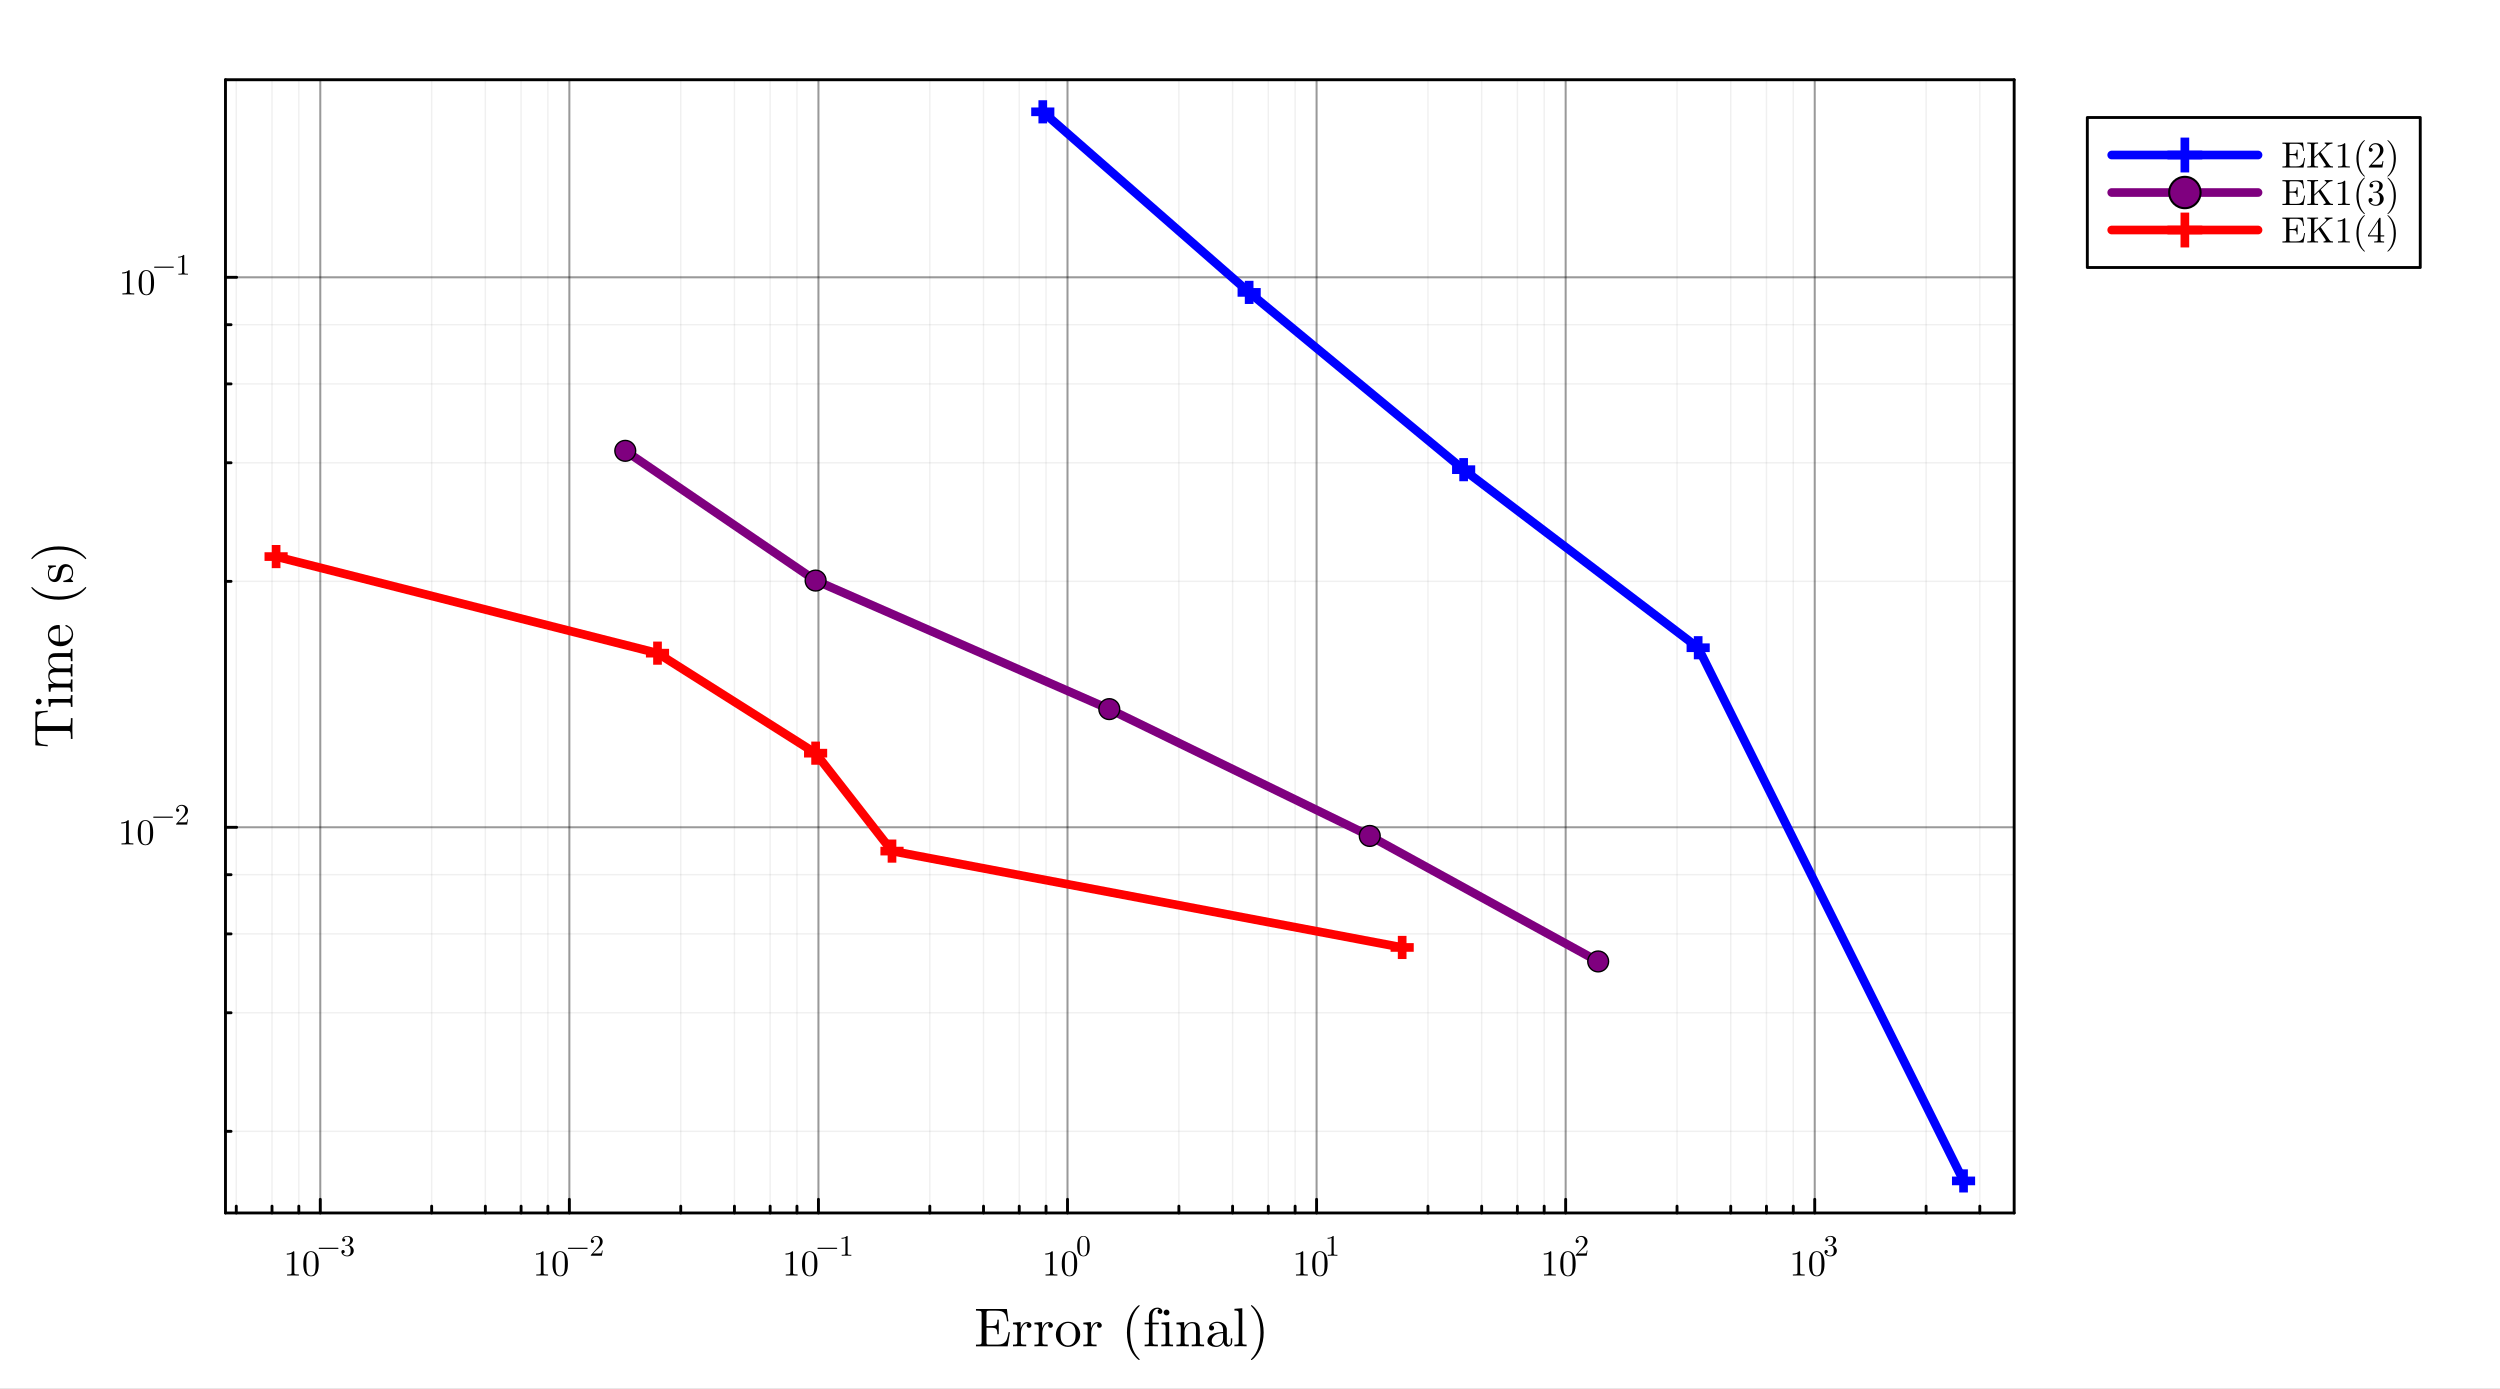 <?xml version="1.0" encoding="utf-8"?>
<svg xmlns="http://www.w3.org/2000/svg" xmlns:xlink="http://www.w3.org/1999/xlink" width="864" height="480" viewBox="0 0 3456 1920">
<rect x="0" y="0" width="3456" height="1920" fill="#333333" stroke="none"/>
<defs>
  <clipPath id="clip180">
    <rect x="0" y="0" width="3456" height="1920"/>
  </clipPath>
</defs>
<path clip-path="url(#clip180)" d="M0 1920 L3456 1920 L3456 0 L0 0  Z" fill="#ffffff" fill-rule="evenodd" fill-opacity="1"/>
<defs>
  <clipPath id="clip181">
    <rect x="691" y="0" width="2420" height="1920"/>
  </clipPath>
</defs>
<path clip-path="url(#clip180)" d="M311.694 1676.83 L2784.38 1676.83 L2784.38 110.236 L311.694 110.236  Z" fill="#ffffff" fill-rule="evenodd" fill-opacity="1"/>
<defs>
  <clipPath id="clip182">
    <rect x="311" y="110" width="2474" height="1568"/>
  </clipPath>
</defs>
<polyline clip-path="url(#clip182)" style="stroke:#000000; stroke-linecap:round; stroke-linejoin:round; stroke-width:2.8; stroke-opacity:0.4; fill:none" points="442.753,1676.83 442.753,110.236 "/>
<polyline clip-path="url(#clip182)" style="stroke:#000000; stroke-linecap:round; stroke-linejoin:round; stroke-width:2.8; stroke-opacity:0.4; fill:none" points="787.076,1676.83 787.076,110.236 "/>
<polyline clip-path="url(#clip182)" style="stroke:#000000; stroke-linecap:round; stroke-linejoin:round; stroke-width:2.8; stroke-opacity:0.4; fill:none" points="1131.4,1676.83 1131.4,110.236 "/>
<polyline clip-path="url(#clip182)" style="stroke:#000000; stroke-linecap:round; stroke-linejoin:round; stroke-width:2.8; stroke-opacity:0.4; fill:none" points="1475.72,1676.83 1475.72,110.236 "/>
<polyline clip-path="url(#clip182)" style="stroke:#000000; stroke-linecap:round; stroke-linejoin:round; stroke-width:2.8; stroke-opacity:0.4; fill:none" points="1820.05,1676.83 1820.05,110.236 "/>
<polyline clip-path="url(#clip182)" style="stroke:#000000; stroke-linecap:round; stroke-linejoin:round; stroke-width:2.8; stroke-opacity:0.4; fill:none" points="2164.37,1676.83 2164.37,110.236 "/>
<polyline clip-path="url(#clip182)" style="stroke:#000000; stroke-linecap:round; stroke-linejoin:round; stroke-width:2.8; stroke-opacity:0.4; fill:none" points="2508.69,1676.83 2508.69,110.236 "/>
<polyline clip-path="url(#clip182)" style="stroke:#000000; stroke-linecap:round; stroke-linejoin:round; stroke-width:2; stroke-opacity:0.06; fill:none" points="326.633,1676.83 326.633,110.236 "/>
<polyline clip-path="url(#clip182)" style="stroke:#000000; stroke-linecap:round; stroke-linejoin:round; stroke-width:2; stroke-opacity:0.06; fill:none" points="376.017,1676.83 376.017,110.236 "/>
<polyline clip-path="url(#clip182)" style="stroke:#000000; stroke-linecap:round; stroke-linejoin:round; stroke-width:2; stroke-opacity:0.06; fill:none" points="413.077,1676.83 413.077,110.236 "/>
<polyline clip-path="url(#clip182)" style="stroke:#000000; stroke-linecap:round; stroke-linejoin:round; stroke-width:2; stroke-opacity:0.06; fill:none" points="596.72,1676.83 596.72,110.236 "/>
<polyline clip-path="url(#clip182)" style="stroke:#000000; stroke-linecap:round; stroke-linejoin:round; stroke-width:2; stroke-opacity:0.06; fill:none" points="670.956,1676.83 670.956,110.236 "/>
<polyline clip-path="url(#clip182)" style="stroke:#000000; stroke-linecap:round; stroke-linejoin:round; stroke-width:2; stroke-opacity:0.06; fill:none" points="720.34,1676.83 720.34,110.236 "/>
<polyline clip-path="url(#clip182)" style="stroke:#000000; stroke-linecap:round; stroke-linejoin:round; stroke-width:2; stroke-opacity:0.06; fill:none" points="757.4,1676.83 757.4,110.236 "/>
<polyline clip-path="url(#clip182)" style="stroke:#000000; stroke-linecap:round; stroke-linejoin:round; stroke-width:2; stroke-opacity:0.06; fill:none" points="941.043,1676.83 941.043,110.236 "/>
<polyline clip-path="url(#clip182)" style="stroke:#000000; stroke-linecap:round; stroke-linejoin:round; stroke-width:2; stroke-opacity:0.06; fill:none" points="1015.28,1676.83 1015.28,110.236 "/>
<polyline clip-path="url(#clip182)" style="stroke:#000000; stroke-linecap:round; stroke-linejoin:round; stroke-width:2; stroke-opacity:0.06; fill:none" points="1064.66,1676.83 1064.66,110.236 "/>
<polyline clip-path="url(#clip182)" style="stroke:#000000; stroke-linecap:round; stroke-linejoin:round; stroke-width:2; stroke-opacity:0.06; fill:none" points="1101.72,1676.83 1101.72,110.236 "/>
<polyline clip-path="url(#clip182)" style="stroke:#000000; stroke-linecap:round; stroke-linejoin:round; stroke-width:2; stroke-opacity:0.06; fill:none" points="1285.37,1676.83 1285.37,110.236 "/>
<polyline clip-path="url(#clip182)" style="stroke:#000000; stroke-linecap:round; stroke-linejoin:round; stroke-width:2; stroke-opacity:0.06; fill:none" points="1359.6,1676.83 1359.6,110.236 "/>
<polyline clip-path="url(#clip182)" style="stroke:#000000; stroke-linecap:round; stroke-linejoin:round; stroke-width:2; stroke-opacity:0.06; fill:none" points="1408.99,1676.83 1408.99,110.236 "/>
<polyline clip-path="url(#clip182)" style="stroke:#000000; stroke-linecap:round; stroke-linejoin:round; stroke-width:2; stroke-opacity:0.06; fill:none" points="1446.05,1676.83 1446.05,110.236 "/>
<polyline clip-path="url(#clip182)" style="stroke:#000000; stroke-linecap:round; stroke-linejoin:round; stroke-width:2; stroke-opacity:0.06; fill:none" points="1629.69,1676.83 1629.69,110.236 "/>
<polyline clip-path="url(#clip182)" style="stroke:#000000; stroke-linecap:round; stroke-linejoin:round; stroke-width:2; stroke-opacity:0.06; fill:none" points="1703.92,1676.83 1703.92,110.236 "/>
<polyline clip-path="url(#clip182)" style="stroke:#000000; stroke-linecap:round; stroke-linejoin:round; stroke-width:2; stroke-opacity:0.06; fill:none" points="1753.31,1676.83 1753.31,110.236 "/>
<polyline clip-path="url(#clip182)" style="stroke:#000000; stroke-linecap:round; stroke-linejoin:round; stroke-width:2; stroke-opacity:0.06; fill:none" points="1790.37,1676.83 1790.37,110.236 "/>
<polyline clip-path="url(#clip182)" style="stroke:#000000; stroke-linecap:round; stroke-linejoin:round; stroke-width:2; stroke-opacity:0.06; fill:none" points="1974.01,1676.83 1974.01,110.236 "/>
<polyline clip-path="url(#clip182)" style="stroke:#000000; stroke-linecap:round; stroke-linejoin:round; stroke-width:2; stroke-opacity:0.06; fill:none" points="2048.25,1676.83 2048.25,110.236 "/>
<polyline clip-path="url(#clip182)" style="stroke:#000000; stroke-linecap:round; stroke-linejoin:round; stroke-width:2; stroke-opacity:0.06; fill:none" points="2097.63,1676.83 2097.63,110.236 "/>
<polyline clip-path="url(#clip182)" style="stroke:#000000; stroke-linecap:round; stroke-linejoin:round; stroke-width:2; stroke-opacity:0.06; fill:none" points="2134.69,1676.83 2134.69,110.236 "/>
<polyline clip-path="url(#clip182)" style="stroke:#000000; stroke-linecap:round; stroke-linejoin:round; stroke-width:2; stroke-opacity:0.06; fill:none" points="2318.33,1676.83 2318.33,110.236 "/>
<polyline clip-path="url(#clip182)" style="stroke:#000000; stroke-linecap:round; stroke-linejoin:round; stroke-width:2; stroke-opacity:0.06; fill:none" points="2392.57,1676.83 2392.57,110.236 "/>
<polyline clip-path="url(#clip182)" style="stroke:#000000; stroke-linecap:round; stroke-linejoin:round; stroke-width:2; stroke-opacity:0.06; fill:none" points="2441.95,1676.83 2441.95,110.236 "/>
<polyline clip-path="url(#clip182)" style="stroke:#000000; stroke-linecap:round; stroke-linejoin:round; stroke-width:2; stroke-opacity:0.06; fill:none" points="2479.02,1676.83 2479.02,110.236 "/>
<polyline clip-path="url(#clip182)" style="stroke:#000000; stroke-linecap:round; stroke-linejoin:round; stroke-width:2; stroke-opacity:0.06; fill:none" points="2662.66,1676.83 2662.66,110.236 "/>
<polyline clip-path="url(#clip182)" style="stroke:#000000; stroke-linecap:round; stroke-linejoin:round; stroke-width:2; stroke-opacity:0.06; fill:none" points="2736.89,1676.83 2736.89,110.236 "/>
<polyline clip-path="url(#clip180)" style="stroke:#000000; stroke-linecap:round; stroke-linejoin:round; stroke-width:4; stroke-opacity:1; fill:none" points="311.694,1676.83 2784.38,1676.83 "/>
<polyline clip-path="url(#clip180)" style="stroke:#000000; stroke-linecap:round; stroke-linejoin:round; stroke-width:4; stroke-opacity:1; fill:none" points="311.694,110.236 2784.38,110.236 "/>
<polyline clip-path="url(#clip180)" style="stroke:#000000; stroke-linecap:round; stroke-linejoin:round; stroke-width:4; stroke-opacity:1; fill:none" points="442.753,1676.83 442.753,1657.93 "/>
<polyline clip-path="url(#clip180)" style="stroke:#000000; stroke-linecap:round; stroke-linejoin:round; stroke-width:4; stroke-opacity:1; fill:none" points="787.076,1676.83 787.076,1657.93 "/>
<polyline clip-path="url(#clip180)" style="stroke:#000000; stroke-linecap:round; stroke-linejoin:round; stroke-width:4; stroke-opacity:1; fill:none" points="1131.4,1676.83 1131.4,1657.93 "/>
<polyline clip-path="url(#clip180)" style="stroke:#000000; stroke-linecap:round; stroke-linejoin:round; stroke-width:4; stroke-opacity:1; fill:none" points="1475.72,1676.83 1475.72,1657.93 "/>
<polyline clip-path="url(#clip180)" style="stroke:#000000; stroke-linecap:round; stroke-linejoin:round; stroke-width:4; stroke-opacity:1; fill:none" points="1820.05,1676.83 1820.05,1657.93 "/>
<polyline clip-path="url(#clip180)" style="stroke:#000000; stroke-linecap:round; stroke-linejoin:round; stroke-width:4; stroke-opacity:1; fill:none" points="2164.37,1676.83 2164.37,1657.93 "/>
<polyline clip-path="url(#clip180)" style="stroke:#000000; stroke-linecap:round; stroke-linejoin:round; stroke-width:4; stroke-opacity:1; fill:none" points="2508.69,1676.83 2508.69,1657.93 "/>
<polyline clip-path="url(#clip180)" style="stroke:#000000; stroke-linecap:round; stroke-linejoin:round; stroke-width:4; stroke-opacity:1; fill:none" points="326.633,1676.83 326.633,1667.38 "/>
<polyline clip-path="url(#clip180)" style="stroke:#000000; stroke-linecap:round; stroke-linejoin:round; stroke-width:4; stroke-opacity:1; fill:none" points="376.017,1676.83 376.017,1667.38 "/>
<polyline clip-path="url(#clip180)" style="stroke:#000000; stroke-linecap:round; stroke-linejoin:round; stroke-width:4; stroke-opacity:1; fill:none" points="413.077,1676.83 413.077,1667.38 "/>
<polyline clip-path="url(#clip180)" style="stroke:#000000; stroke-linecap:round; stroke-linejoin:round; stroke-width:4; stroke-opacity:1; fill:none" points="596.72,1676.83 596.72,1667.38 "/>
<polyline clip-path="url(#clip180)" style="stroke:#000000; stroke-linecap:round; stroke-linejoin:round; stroke-width:4; stroke-opacity:1; fill:none" points="670.956,1676.83 670.956,1667.38 "/>
<polyline clip-path="url(#clip180)" style="stroke:#000000; stroke-linecap:round; stroke-linejoin:round; stroke-width:4; stroke-opacity:1; fill:none" points="720.34,1676.83 720.34,1667.38 "/>
<polyline clip-path="url(#clip180)" style="stroke:#000000; stroke-linecap:round; stroke-linejoin:round; stroke-width:4; stroke-opacity:1; fill:none" points="757.4,1676.83 757.4,1667.38 "/>
<polyline clip-path="url(#clip180)" style="stroke:#000000; stroke-linecap:round; stroke-linejoin:round; stroke-width:4; stroke-opacity:1; fill:none" points="941.043,1676.83 941.043,1667.38 "/>
<polyline clip-path="url(#clip180)" style="stroke:#000000; stroke-linecap:round; stroke-linejoin:round; stroke-width:4; stroke-opacity:1; fill:none" points="1015.28,1676.83 1015.28,1667.38 "/>
<polyline clip-path="url(#clip180)" style="stroke:#000000; stroke-linecap:round; stroke-linejoin:round; stroke-width:4; stroke-opacity:1; fill:none" points="1064.66,1676.83 1064.66,1667.38 "/>
<polyline clip-path="url(#clip180)" style="stroke:#000000; stroke-linecap:round; stroke-linejoin:round; stroke-width:4; stroke-opacity:1; fill:none" points="1101.72,1676.83 1101.72,1667.38 "/>
<polyline clip-path="url(#clip180)" style="stroke:#000000; stroke-linecap:round; stroke-linejoin:round; stroke-width:4; stroke-opacity:1; fill:none" points="1285.37,1676.83 1285.37,1667.38 "/>
<polyline clip-path="url(#clip180)" style="stroke:#000000; stroke-linecap:round; stroke-linejoin:round; stroke-width:4; stroke-opacity:1; fill:none" points="1359.6,1676.83 1359.6,1667.38 "/>
<polyline clip-path="url(#clip180)" style="stroke:#000000; stroke-linecap:round; stroke-linejoin:round; stroke-width:4; stroke-opacity:1; fill:none" points="1408.99,1676.83 1408.99,1667.38 "/>
<polyline clip-path="url(#clip180)" style="stroke:#000000; stroke-linecap:round; stroke-linejoin:round; stroke-width:4; stroke-opacity:1; fill:none" points="1446.05,1676.83 1446.05,1667.38 "/>
<polyline clip-path="url(#clip180)" style="stroke:#000000; stroke-linecap:round; stroke-linejoin:round; stroke-width:4; stroke-opacity:1; fill:none" points="1629.69,1676.83 1629.69,1667.38 "/>
<polyline clip-path="url(#clip180)" style="stroke:#000000; stroke-linecap:round; stroke-linejoin:round; stroke-width:4; stroke-opacity:1; fill:none" points="1703.92,1676.83 1703.92,1667.38 "/>
<polyline clip-path="url(#clip180)" style="stroke:#000000; stroke-linecap:round; stroke-linejoin:round; stroke-width:4; stroke-opacity:1; fill:none" points="1753.31,1676.83 1753.31,1667.38 "/>
<polyline clip-path="url(#clip180)" style="stroke:#000000; stroke-linecap:round; stroke-linejoin:round; stroke-width:4; stroke-opacity:1; fill:none" points="1790.37,1676.83 1790.37,1667.38 "/>
<polyline clip-path="url(#clip180)" style="stroke:#000000; stroke-linecap:round; stroke-linejoin:round; stroke-width:4; stroke-opacity:1; fill:none" points="1974.01,1676.83 1974.01,1667.38 "/>
<polyline clip-path="url(#clip180)" style="stroke:#000000; stroke-linecap:round; stroke-linejoin:round; stroke-width:4; stroke-opacity:1; fill:none" points="2048.25,1676.83 2048.25,1667.38 "/>
<polyline clip-path="url(#clip180)" style="stroke:#000000; stroke-linecap:round; stroke-linejoin:round; stroke-width:4; stroke-opacity:1; fill:none" points="2097.63,1676.83 2097.63,1667.38 "/>
<polyline clip-path="url(#clip180)" style="stroke:#000000; stroke-linecap:round; stroke-linejoin:round; stroke-width:4; stroke-opacity:1; fill:none" points="2134.69,1676.83 2134.69,1667.38 "/>
<polyline clip-path="url(#clip180)" style="stroke:#000000; stroke-linecap:round; stroke-linejoin:round; stroke-width:4; stroke-opacity:1; fill:none" points="2318.33,1676.83 2318.33,1667.38 "/>
<polyline clip-path="url(#clip180)" style="stroke:#000000; stroke-linecap:round; stroke-linejoin:round; stroke-width:4; stroke-opacity:1; fill:none" points="2392.57,1676.83 2392.57,1667.38 "/>
<polyline clip-path="url(#clip180)" style="stroke:#000000; stroke-linecap:round; stroke-linejoin:round; stroke-width:4; stroke-opacity:1; fill:none" points="2441.95,1676.83 2441.95,1667.38 "/>
<polyline clip-path="url(#clip180)" style="stroke:#000000; stroke-linecap:round; stroke-linejoin:round; stroke-width:4; stroke-opacity:1; fill:none" points="2479.02,1676.83 2479.02,1667.38 "/>
<polyline clip-path="url(#clip180)" style="stroke:#000000; stroke-linecap:round; stroke-linejoin:round; stroke-width:4; stroke-opacity:1; fill:none" points="2662.66,1676.83 2662.66,1667.38 "/>
<polyline clip-path="url(#clip180)" style="stroke:#000000; stroke-linecap:round; stroke-linejoin:round; stroke-width:4; stroke-opacity:1; fill:none" points="2736.89,1676.83 2736.89,1667.38 "/>
<path clip-path="url(#clip180)" d="M396.492 1734.46 L396.492 1732.88 Q402.569 1732.88 405.706 1729.64 Q406.571 1729.64 406.719 1729.84 Q406.867 1730.04 406.867 1730.95 L406.867 1759.34 Q406.867 1760.84 407.608 1761.31 Q408.349 1761.78 411.585 1761.78 L413.191 1761.78 L413.191 1763.34 Q411.412 1763.19 404.99 1763.19 Q398.567 1763.19 396.813 1763.34 L396.813 1761.78 L398.418 1761.78 Q401.605 1761.78 402.371 1761.34 Q403.137 1760.87 403.137 1759.34 L403.137 1733.13 Q400.494 1734.46 396.492 1734.46 Z" fill="#000000" fill-rule="nonzero" fill-opacity="1" /><path clip-path="url(#clip180)" d="M419.268 1747.16 Q419.268 1739.72 421.146 1735.67 Q423.764 1729.64 429.94 1729.64 Q431.249 1729.64 432.608 1730.01 Q433.991 1730.36 435.721 1731.72 Q437.474 1733.08 438.537 1735.3 Q440.562 1739.6 440.562 1747.16 Q440.562 1754.55 438.685 1758.57 Q435.943 1764.45 429.891 1764.45 Q427.618 1764.45 425.296 1763.29 Q422.998 1762.13 421.541 1759.34 Q419.268 1755.16 419.268 1747.16 M423.468 1746.54 Q423.468 1754.17 424.011 1757.21 Q424.629 1760.5 426.309 1761.93 Q428.013 1763.34 429.891 1763.34 Q431.916 1763.34 433.596 1761.83 Q435.301 1760.3 435.819 1757.02 Q436.388 1753.78 436.363 1746.54 Q436.363 1739.5 435.869 1736.68 Q435.202 1733.4 433.423 1732.09 Q431.669 1730.76 429.891 1730.76 Q429.224 1730.76 428.507 1730.95 Q427.815 1731.15 426.803 1731.72 Q425.79 1732.29 424.999 1733.7 Q424.233 1735.1 423.863 1737.23 Q423.468 1739.97 423.468 1746.54 Z" fill="#000000" fill-rule="nonzero" fill-opacity="1" /><path clip-path="url(#clip180)" d="M467.699 1725.07 Q467.94 1725.31 467.94 1725.65 Q467.94 1725.99 467.699 1726.23 Q467.458 1726.48 467.117 1726.48 L441.385 1726.48 Q441.044 1726.48 440.803 1726.23 Q440.562 1725.99 440.562 1725.65 Q440.562 1725.31 440.803 1725.07 Q441.044 1724.83 441.385 1724.83 L467.117 1724.83 Q467.458 1724.83 467.699 1725.07 Z" fill="#000000" fill-rule="nonzero" fill-opacity="1" /><path clip-path="url(#clip180)" d="M471.954 1730.39 Q471.954 1729.17 472.657 1728.58 Q473.359 1728 474.262 1728 Q475.206 1728 475.868 1728.62 Q476.551 1729.23 476.551 1730.29 Q476.551 1731.43 475.748 1732.08 Q474.965 1732.72 473.841 1732.56 Q474.824 1734.2 476.631 1734.95 Q478.457 1735.69 480.143 1735.69 Q481.91 1735.69 483.335 1734.16 Q484.78 1732.64 484.78 1728.9 Q484.78 1725.73 483.535 1723.91 Q482.311 1722.08 479.882 1722.08 L478.076 1722.08 Q477.454 1722.08 477.273 1722.02 Q477.093 1721.96 477.093 1721.62 Q477.093 1721.22 477.715 1721.14 Q478.337 1721.14 479.32 1721.02 Q481.709 1720.94 482.973 1718.87 Q484.118 1716.94 484.118 1714.19 Q484.118 1711.68 482.913 1710.64 Q481.729 1709.58 480.184 1709.58 Q478.738 1709.58 477.153 1710.18 Q475.567 1710.78 474.704 1712.12 Q477.253 1712.12 477.253 1714.19 Q477.253 1715.1 476.671 1715.7 Q476.109 1716.28 475.166 1716.28 Q474.262 1716.28 473.66 1715.72 Q473.058 1715.14 473.058 1714.15 Q473.058 1711.8 475.146 1710.18 Q477.253 1708.55 480.344 1708.55 Q483.395 1708.55 485.643 1710.16 Q487.911 1711.76 487.911 1714.23 Q487.911 1716.66 486.305 1718.65 Q484.7 1720.63 482.151 1721.46 Q485.282 1722.08 487.148 1724.21 Q489.015 1726.32 489.015 1728.9 Q489.015 1732.12 486.486 1734.48 Q483.957 1736.83 480.264 1736.83 Q476.852 1736.83 474.403 1734.99 Q471.954 1733.14 471.954 1730.39 Z" fill="#000000" fill-rule="nonzero" fill-opacity="1" /><path clip-path="url(#clip180)" d="M740.975 1734.46 L740.975 1732.88 Q747.052 1732.88 750.19 1729.64 Q751.054 1729.64 751.202 1729.84 Q751.351 1730.04 751.351 1730.95 L751.351 1759.34 Q751.351 1760.84 752.092 1761.31 Q752.833 1761.78 756.069 1761.78 L757.675 1761.78 L757.675 1763.34 Q755.896 1763.19 749.473 1763.19 Q743.05 1763.19 741.296 1763.34 L741.296 1761.78 L742.902 1761.78 Q746.089 1761.78 746.855 1761.34 Q747.62 1760.87 747.62 1759.34 L747.62 1733.13 Q744.977 1734.46 740.975 1734.46 Z" fill="#000000" fill-rule="nonzero" fill-opacity="1" /><path clip-path="url(#clip180)" d="M763.752 1747.16 Q763.752 1739.72 765.629 1735.67 Q768.248 1729.64 774.424 1729.64 Q775.733 1729.64 777.091 1730.01 Q778.475 1730.36 780.204 1731.72 Q781.958 1733.08 783.02 1735.3 Q785.046 1739.6 785.046 1747.16 Q785.046 1754.55 783.168 1758.57 Q780.426 1764.45 774.374 1764.45 Q772.101 1764.45 769.779 1763.29 Q767.482 1762.13 766.024 1759.34 Q763.752 1755.16 763.752 1747.16 M767.951 1746.54 Q767.951 1754.17 768.495 1757.21 Q769.112 1760.5 770.792 1761.93 Q772.497 1763.34 774.374 1763.34 Q776.4 1763.34 778.08 1761.83 Q779.784 1760.3 780.303 1757.02 Q780.871 1753.78 780.846 1746.54 Q780.846 1739.5 780.352 1736.68 Q779.685 1733.4 777.907 1732.09 Q776.153 1730.76 774.374 1730.76 Q773.707 1730.76 772.991 1730.95 Q772.299 1731.15 771.286 1731.72 Q770.273 1732.29 769.483 1733.7 Q768.717 1735.1 768.346 1737.23 Q767.951 1739.97 767.951 1746.54 Z" fill="#000000" fill-rule="nonzero" fill-opacity="1" /><path clip-path="url(#clip180)" d="M812.183 1725.07 Q812.423 1725.31 812.423 1725.65 Q812.423 1725.99 812.183 1726.23 Q811.942 1726.48 811.601 1726.48 L785.869 1726.48 Q785.528 1726.48 785.287 1726.23 Q785.046 1725.99 785.046 1725.65 Q785.046 1725.31 785.287 1725.07 Q785.528 1724.83 785.869 1724.83 L811.601 1724.83 Q811.942 1724.83 812.183 1725.07 Z" fill="#000000" fill-rule="nonzero" fill-opacity="1" /><path clip-path="url(#clip180)" d="M816.759 1735.93 Q816.759 1735.19 816.819 1734.97 Q816.899 1734.75 817.221 1734.4 L825.109 1725.61 Q829.424 1720.76 829.424 1716.52 Q829.424 1713.77 827.979 1711.8 Q826.554 1709.84 823.924 1709.84 Q822.118 1709.84 820.593 1710.94 Q819.067 1712.04 818.365 1714.01 Q818.485 1713.97 818.907 1713.97 Q819.93 1713.97 820.492 1714.61 Q821.074 1715.26 821.074 1716.12 Q821.074 1717.22 820.352 1717.76 Q819.649 1718.29 818.947 1718.29 Q818.666 1718.29 818.284 1718.23 Q817.923 1718.17 817.341 1717.6 Q816.759 1717.02 816.759 1716 Q816.759 1713.13 818.927 1710.84 Q821.114 1708.55 824.446 1708.55 Q828.22 1708.55 830.688 1710.8 Q833.177 1713.03 833.177 1716.52 Q833.177 1717.74 832.796 1718.87 Q832.435 1719.97 831.933 1720.84 Q831.451 1721.7 830.126 1723.08 Q828.802 1724.47 827.738 1725.45 Q826.674 1726.44 824.286 1728.52 L819.93 1732.76 L827.337 1732.76 Q830.949 1732.76 831.23 1732.44 Q831.632 1731.85 832.134 1728.78 L833.177 1728.78 L832.013 1735.93 L816.759 1735.93 Z" fill="#000000" fill-rule="nonzero" fill-opacity="1" /><path clip-path="url(#clip180)" d="M1085.92 1734.46 L1085.92 1732.88 Q1092 1732.88 1095.13 1729.64 Q1096 1729.64 1096.15 1729.84 Q1096.3 1730.04 1096.3 1730.95 L1096.3 1759.34 Q1096.3 1760.84 1097.04 1761.31 Q1097.78 1761.78 1101.01 1761.78 L1102.62 1761.78 L1102.62 1763.34 Q1100.84 1763.19 1094.42 1763.19 Q1088 1763.19 1086.24 1763.34 L1086.24 1761.78 L1087.85 1761.78 Q1091.03 1761.78 1091.8 1761.34 Q1092.57 1760.87 1092.57 1759.34 L1092.57 1733.13 Q1089.92 1734.46 1085.92 1734.46 Z" fill="#000000" fill-rule="nonzero" fill-opacity="1" /><path clip-path="url(#clip180)" d="M1108.7 1747.16 Q1108.7 1739.72 1110.57 1735.67 Q1113.19 1729.64 1119.37 1729.64 Q1120.68 1729.64 1122.04 1730.01 Q1123.42 1730.36 1125.15 1731.72 Q1126.9 1733.08 1127.97 1735.3 Q1129.99 1739.6 1129.99 1747.16 Q1129.99 1754.55 1128.11 1758.57 Q1125.37 1764.45 1119.32 1764.45 Q1117.05 1764.45 1114.72 1763.29 Q1112.43 1762.13 1110.97 1759.34 Q1108.7 1755.16 1108.7 1747.16 M1112.9 1746.54 Q1112.9 1754.17 1113.44 1757.21 Q1114.06 1760.5 1115.74 1761.93 Q1117.44 1763.34 1119.32 1763.34 Q1121.34 1763.34 1123.02 1761.83 Q1124.73 1760.3 1125.25 1757.02 Q1125.82 1753.78 1125.79 1746.54 Q1125.79 1739.5 1125.3 1736.68 Q1124.63 1733.4 1122.85 1732.09 Q1121.1 1730.76 1119.32 1730.76 Q1118.65 1730.76 1117.94 1730.95 Q1117.24 1731.15 1116.23 1731.72 Q1115.22 1732.29 1114.43 1733.7 Q1113.66 1735.1 1113.29 1737.23 Q1112.9 1739.97 1112.9 1746.54 Z" fill="#000000" fill-rule="nonzero" fill-opacity="1" /><path clip-path="url(#clip180)" d="M1157.13 1725.07 Q1157.37 1725.31 1157.37 1725.65 Q1157.37 1725.99 1157.13 1726.23 Q1156.89 1726.48 1156.55 1726.48 L1130.81 1726.48 Q1130.47 1726.48 1130.23 1726.23 Q1129.99 1725.99 1129.99 1725.65 Q1129.99 1725.31 1130.23 1725.07 Q1130.47 1724.83 1130.81 1724.83 L1156.55 1724.83 Q1156.89 1724.83 1157.13 1725.07 Z" fill="#000000" fill-rule="nonzero" fill-opacity="1" /><path clip-path="url(#clip180)" d="M1163.31 1712.47 L1163.31 1711.18 Q1168.25 1711.18 1170.8 1708.55 Q1171.5 1708.55 1171.62 1708.71 Q1171.74 1708.87 1171.74 1709.62 L1171.74 1732.68 Q1171.74 1733.9 1172.34 1734.28 Q1172.94 1734.66 1175.57 1734.66 L1176.88 1734.66 L1176.88 1735.93 Q1175.43 1735.81 1170.21 1735.81 Q1165 1735.81 1163.57 1735.93 L1163.57 1734.66 L1164.88 1734.66 Q1167.46 1734.66 1168.09 1734.3 Q1168.71 1733.92 1168.71 1732.68 L1168.71 1711.38 Q1166.56 1712.47 1163.31 1712.47 Z" fill="#000000" fill-rule="nonzero" fill-opacity="1" /><path clip-path="url(#clip180)" d="M1445.04 1734.46 L1445.04 1732.88 Q1451.11 1732.88 1454.25 1729.64 Q1455.11 1729.64 1455.26 1729.84 Q1455.41 1730.04 1455.41 1730.95 L1455.41 1759.34 Q1455.41 1760.84 1456.15 1761.31 Q1456.89 1761.78 1460.13 1761.78 L1461.74 1761.78 L1461.74 1763.34 Q1459.96 1763.19 1453.53 1763.19 Q1447.11 1763.19 1445.36 1763.34 L1445.36 1761.78 L1446.96 1761.78 Q1450.15 1761.78 1450.92 1761.34 Q1451.68 1760.87 1451.68 1759.34 L1451.68 1733.13 Q1449.04 1734.46 1445.04 1734.46 Z" fill="#000000" fill-rule="nonzero" fill-opacity="1" /><path clip-path="url(#clip180)" d="M1467.81 1747.16 Q1467.81 1739.72 1469.69 1735.67 Q1472.31 1729.64 1478.48 1729.64 Q1479.79 1729.64 1481.15 1730.01 Q1482.54 1730.36 1484.26 1731.72 Q1486.02 1733.08 1487.08 1735.3 Q1489.11 1739.6 1489.11 1747.16 Q1489.11 1754.55 1487.23 1758.57 Q1484.49 1764.45 1478.43 1764.45 Q1476.16 1764.45 1473.84 1763.29 Q1471.54 1762.13 1470.09 1759.34 Q1467.81 1755.16 1467.81 1747.16 M1472.01 1746.54 Q1472.01 1754.17 1472.56 1757.21 Q1473.17 1760.5 1474.85 1761.93 Q1476.56 1763.34 1478.43 1763.34 Q1480.46 1763.34 1482.14 1761.83 Q1483.84 1760.3 1484.36 1757.02 Q1484.93 1753.78 1484.91 1746.54 Q1484.91 1739.5 1484.41 1736.68 Q1483.75 1733.4 1481.97 1732.09 Q1480.21 1730.76 1478.43 1730.76 Q1477.77 1730.76 1477.05 1730.95 Q1476.36 1731.15 1475.35 1731.72 Q1474.33 1732.29 1473.54 1733.7 Q1472.78 1735.1 1472.41 1737.23 Q1472.01 1739.97 1472.01 1746.54 Z" fill="#000000" fill-rule="nonzero" fill-opacity="1" /><path clip-path="url(#clip180)" d="M1489.11 1722.78 Q1489.11 1716.74 1490.63 1713.45 Q1492.76 1708.55 1497.78 1708.55 Q1498.84 1708.55 1499.95 1708.85 Q1501.07 1709.13 1502.47 1710.24 Q1503.9 1711.34 1504.76 1713.15 Q1506.41 1716.64 1506.41 1722.78 Q1506.41 1728.78 1504.88 1732.06 Q1502.66 1736.83 1497.74 1736.83 Q1495.89 1736.83 1494 1735.89 Q1492.14 1734.95 1490.95 1732.68 Q1489.11 1729.29 1489.11 1722.78 M1492.52 1722.28 Q1492.52 1728.48 1492.96 1730.95 Q1493.46 1733.62 1494.83 1734.79 Q1496.21 1735.93 1497.74 1735.93 Q1499.38 1735.93 1500.75 1734.7 Q1502.13 1733.46 1502.55 1730.79 Q1503.02 1728.16 1503 1722.28 Q1503 1716.56 1502.59 1714.27 Q1502.05 1711.6 1500.61 1710.54 Q1499.18 1709.46 1497.74 1709.46 Q1497.2 1709.46 1496.61 1709.62 Q1496.05 1709.78 1495.23 1710.24 Q1494.41 1710.7 1493.76 1711.84 Q1493.14 1712.99 1492.84 1714.71 Q1492.52 1716.94 1492.52 1722.28 Z" fill="#000000" fill-rule="nonzero" fill-opacity="1" /><path clip-path="url(#clip180)" d="M1791.23 1734.46 L1791.23 1732.88 Q1797.3 1732.88 1800.44 1729.64 Q1801.3 1729.64 1801.45 1729.84 Q1801.6 1730.04 1801.6 1730.95 L1801.6 1759.34 Q1801.6 1760.84 1802.34 1761.31 Q1803.08 1761.78 1806.32 1761.78 L1807.93 1761.78 L1807.93 1763.34 Q1806.15 1763.19 1799.72 1763.19 Q1793.3 1763.19 1791.55 1763.34 L1791.55 1761.78 L1793.15 1761.78 Q1796.34 1761.78 1797.1 1761.34 Q1797.87 1760.87 1797.87 1759.34 L1797.87 1733.13 Q1795.23 1734.46 1791.23 1734.46 Z" fill="#000000" fill-rule="nonzero" fill-opacity="1" /><path clip-path="url(#clip180)" d="M1814 1747.16 Q1814 1739.72 1815.88 1735.67 Q1818.5 1729.64 1824.67 1729.64 Q1825.98 1729.64 1827.34 1730.01 Q1828.73 1730.36 1830.45 1731.72 Q1832.21 1733.08 1833.27 1735.3 Q1835.3 1739.6 1835.3 1747.16 Q1835.3 1754.55 1833.42 1758.57 Q1830.68 1764.45 1824.62 1764.45 Q1822.35 1764.45 1820.03 1763.29 Q1817.73 1762.13 1816.27 1759.34 Q1814 1755.16 1814 1747.16 M1818.2 1746.54 Q1818.2 1754.17 1818.75 1757.21 Q1819.36 1760.5 1821.04 1761.93 Q1822.75 1763.34 1824.62 1763.34 Q1826.65 1763.34 1828.33 1761.83 Q1830.03 1760.3 1830.55 1757.02 Q1831.12 1753.78 1831.1 1746.54 Q1831.1 1739.5 1830.6 1736.68 Q1829.94 1733.4 1828.16 1732.09 Q1826.4 1730.76 1824.62 1730.76 Q1823.96 1730.76 1823.24 1730.95 Q1822.55 1731.15 1821.54 1731.72 Q1820.52 1732.29 1819.73 1733.7 Q1818.97 1735.1 1818.6 1737.23 Q1818.2 1739.97 1818.2 1746.54 Z" fill="#000000" fill-rule="nonzero" fill-opacity="1" /><path clip-path="url(#clip180)" d="M1835.3 1712.47 L1835.3 1711.18 Q1840.23 1711.18 1842.78 1708.55 Q1843.49 1708.55 1843.61 1708.71 Q1843.73 1708.87 1843.73 1709.62 L1843.73 1732.68 Q1843.73 1733.9 1844.33 1734.28 Q1844.93 1734.66 1847.56 1734.66 L1848.86 1734.66 L1848.86 1735.93 Q1847.42 1735.81 1842.2 1735.81 Q1836.98 1735.81 1835.56 1735.93 L1835.56 1734.66 L1836.86 1734.66 Q1839.45 1734.66 1840.07 1734.3 Q1840.7 1733.92 1840.7 1732.68 L1840.7 1711.38 Q1838.55 1712.47 1835.3 1712.47 Z" fill="#000000" fill-rule="nonzero" fill-opacity="1" /><path clip-path="url(#clip180)" d="M2134.12 1734.46 L2134.12 1732.88 Q2140.2 1732.88 2143.34 1729.64 Q2144.2 1729.64 2144.35 1729.84 Q2144.5 1730.04 2144.5 1730.95 L2144.5 1759.34 Q2144.5 1760.84 2145.24 1761.31 Q2145.98 1761.78 2149.22 1761.78 L2150.82 1761.78 L2150.82 1763.34 Q2149.04 1763.19 2142.62 1763.19 Q2136.2 1763.19 2134.44 1763.34 L2134.44 1761.78 L2136.05 1761.78 Q2139.24 1761.78 2140 1761.34 Q2140.77 1760.87 2140.77 1759.34 L2140.77 1733.13 Q2138.13 1734.46 2134.12 1734.46 Z" fill="#000000" fill-rule="nonzero" fill-opacity="1" /><path clip-path="url(#clip180)" d="M2156.9 1747.16 Q2156.9 1739.72 2158.78 1735.67 Q2161.4 1729.64 2167.57 1729.64 Q2168.88 1729.64 2170.24 1730.01 Q2171.62 1730.36 2173.35 1731.72 Q2175.11 1733.08 2176.17 1735.3 Q2178.19 1739.6 2178.19 1747.16 Q2178.19 1754.55 2176.32 1758.57 Q2173.57 1764.45 2167.52 1764.45 Q2165.25 1764.45 2162.93 1763.29 Q2160.63 1762.13 2159.17 1759.34 Q2156.9 1755.16 2156.9 1747.16 M2161.1 1746.54 Q2161.1 1754.17 2161.64 1757.21 Q2162.26 1760.5 2163.94 1761.93 Q2165.64 1763.34 2167.52 1763.34 Q2169.55 1763.34 2171.23 1761.83 Q2172.93 1760.3 2173.45 1757.02 Q2174.02 1753.78 2173.99 1746.54 Q2173.99 1739.5 2173.5 1736.68 Q2172.83 1733.4 2171.05 1732.09 Q2169.3 1730.76 2167.52 1730.76 Q2166.86 1730.76 2166.14 1730.95 Q2165.45 1731.15 2164.43 1731.72 Q2163.42 1732.29 2162.63 1733.7 Q2161.87 1735.1 2161.49 1737.23 Q2161.1 1739.97 2161.1 1746.54 Z" fill="#000000" fill-rule="nonzero" fill-opacity="1" /><path clip-path="url(#clip180)" d="M2178.19 1735.93 Q2178.19 1735.19 2178.25 1734.97 Q2178.33 1734.75 2178.66 1734.4 L2186.54 1725.61 Q2190.86 1720.76 2190.86 1716.52 Q2190.86 1713.77 2189.41 1711.8 Q2187.99 1709.84 2185.36 1709.84 Q2183.55 1709.84 2182.03 1710.94 Q2180.5 1712.04 2179.8 1714.01 Q2179.92 1713.97 2180.34 1713.97 Q2181.37 1713.97 2181.93 1714.61 Q2182.51 1715.26 2182.51 1716.12 Q2182.51 1717.22 2181.79 1717.76 Q2181.08 1718.29 2180.38 1718.29 Q2180.1 1718.29 2179.72 1718.23 Q2179.36 1718.17 2178.78 1717.6 Q2178.19 1717.02 2178.19 1716 Q2178.19 1713.13 2180.36 1710.84 Q2182.55 1708.55 2185.88 1708.55 Q2189.66 1708.55 2192.12 1710.8 Q2194.61 1713.03 2194.61 1716.52 Q2194.61 1717.74 2194.23 1718.87 Q2193.87 1719.97 2193.37 1720.84 Q2192.89 1721.7 2191.56 1723.08 Q2190.24 1724.47 2189.17 1725.45 Q2188.11 1726.44 2185.72 1728.52 L2181.37 1732.76 L2188.77 1732.76 Q2192.38 1732.76 2192.67 1732.44 Q2193.07 1731.85 2193.57 1728.78 L2194.61 1728.78 L2193.45 1735.93 L2178.19 1735.93 Z" fill="#000000" fill-rule="nonzero" fill-opacity="1" /><path clip-path="url(#clip180)" d="M2478.13 1734.46 L2478.13 1732.88 Q2484.2 1732.88 2487.34 1729.64 Q2488.2 1729.64 2488.35 1729.84 Q2488.5 1730.04 2488.5 1730.95 L2488.5 1759.34 Q2488.5 1760.84 2489.24 1761.31 Q2489.98 1761.78 2493.22 1761.78 L2494.82 1761.78 L2494.82 1763.34 Q2493.05 1763.19 2486.62 1763.19 Q2480.2 1763.19 2478.45 1763.34 L2478.45 1761.78 L2480.05 1761.78 Q2483.24 1761.78 2484 1761.34 Q2484.77 1760.87 2484.77 1759.34 L2484.77 1733.13 Q2482.13 1734.46 2478.13 1734.46 Z" fill="#000000" fill-rule="nonzero" fill-opacity="1" /><path clip-path="url(#clip180)" d="M2500.9 1747.16 Q2500.9 1739.72 2502.78 1735.67 Q2505.4 1729.64 2511.57 1729.64 Q2512.88 1729.64 2514.24 1730.01 Q2515.62 1730.36 2517.35 1731.72 Q2519.11 1733.08 2520.17 1735.3 Q2522.2 1739.6 2522.2 1747.16 Q2522.2 1754.55 2520.32 1758.57 Q2517.58 1764.45 2511.52 1764.45 Q2509.25 1764.45 2506.93 1763.29 Q2504.63 1762.13 2503.17 1759.34 Q2500.9 1755.16 2500.9 1747.16 M2505.1 1746.54 Q2505.1 1754.17 2505.64 1757.21 Q2506.26 1760.5 2507.94 1761.93 Q2509.65 1763.34 2511.52 1763.34 Q2513.55 1763.34 2515.23 1761.83 Q2516.93 1760.3 2517.45 1757.02 Q2518.02 1753.78 2518 1746.54 Q2518 1739.5 2517.5 1736.68 Q2516.84 1733.4 2515.06 1732.09 Q2513.3 1730.76 2511.52 1730.76 Q2510.86 1730.76 2510.14 1730.95 Q2509.45 1731.15 2508.44 1731.72 Q2507.42 1732.29 2506.63 1733.7 Q2505.87 1735.1 2505.5 1737.23 Q2505.1 1739.97 2505.1 1746.54 Z" fill="#000000" fill-rule="nonzero" fill-opacity="1" /><path clip-path="url(#clip180)" d="M2522.2 1730.39 Q2522.2 1729.17 2522.9 1728.58 Q2523.6 1728 2524.5 1728 Q2525.45 1728 2526.11 1728.62 Q2526.79 1729.23 2526.79 1730.29 Q2526.79 1731.43 2525.99 1732.08 Q2525.21 1732.72 2524.08 1732.56 Q2525.07 1734.2 2526.87 1734.95 Q2528.7 1735.69 2530.39 1735.69 Q2532.15 1735.69 2533.58 1734.16 Q2535.02 1732.64 2535.02 1728.9 Q2535.02 1725.73 2533.78 1723.91 Q2532.55 1722.08 2530.12 1722.08 L2528.32 1722.08 Q2527.7 1722.08 2527.51 1722.02 Q2527.33 1721.96 2527.33 1721.62 Q2527.33 1721.22 2527.96 1721.14 Q2528.58 1721.14 2529.56 1721.02 Q2531.95 1720.94 2533.22 1718.87 Q2534.36 1716.94 2534.36 1714.19 Q2534.36 1711.68 2533.16 1710.64 Q2531.97 1709.58 2530.43 1709.58 Q2528.98 1709.58 2527.39 1710.18 Q2525.81 1710.78 2524.95 1712.12 Q2527.49 1712.12 2527.49 1714.19 Q2527.49 1715.1 2526.91 1715.7 Q2526.35 1716.28 2525.41 1716.28 Q2524.5 1716.28 2523.9 1715.72 Q2523.3 1715.14 2523.3 1714.15 Q2523.3 1711.8 2525.39 1710.18 Q2527.49 1708.55 2530.59 1708.55 Q2533.64 1708.55 2535.88 1710.16 Q2538.15 1711.76 2538.15 1714.23 Q2538.15 1716.66 2536.55 1718.65 Q2534.94 1720.63 2532.39 1721.46 Q2535.52 1722.08 2537.39 1724.21 Q2539.26 1726.32 2539.26 1728.9 Q2539.26 1732.12 2536.73 1734.48 Q2534.2 1736.83 2530.51 1736.83 Q2527.09 1736.83 2524.64 1734.99 Q2522.2 1733.14 2522.2 1730.39 Z" fill="#000000" fill-rule="nonzero" fill-opacity="1" /><path clip-path="url(#clip180)" d="M1349.18 1861.14 L1349.18 1858.81 L1351 1858.81 Q1355.11 1858.81 1356.04 1858.14 Q1357 1857.44 1357 1855.22 L1357 1815.46 Q1357 1813.27 1356.04 1812.6 Q1355.07 1811.9 1351 1811.9 L1349.18 1811.9 L1349.18 1809.53 L1391.91 1809.53 L1394.02 1826.61 L1392.13 1826.61 Q1391.61 1822.27 1390.91 1819.79 Q1390.24 1817.27 1388.57 1815.34 Q1386.94 1813.42 1384.24 1812.68 Q1381.57 1811.9 1377.23 1811.9 L1367.45 1811.9 Q1364.86 1811.9 1364.3 1812.45 Q1363.74 1812.97 1363.74 1814.94 L1363.74 1833.13 L1370.56 1833.13 Q1375.79 1833.13 1377.27 1831.32 Q1378.75 1829.5 1378.75 1824.27 L1380.68 1824.27 L1380.68 1844.36 L1378.75 1844.36 Q1378.75 1839.21 1377.27 1837.36 Q1375.79 1835.5 1370.56 1835.5 L1363.74 1835.5 L1363.74 1855.77 Q1363.74 1857.74 1364.3 1858.29 Q1364.89 1858.81 1367.45 1858.81 L1377.57 1858.81 Q1380.83 1858.81 1383.2 1858.4 Q1385.61 1857.96 1387.27 1856.92 Q1388.94 1855.85 1390.05 1854.62 Q1391.2 1853.4 1391.98 1851.21 Q1392.79 1848.99 1393.24 1846.95 Q1393.72 1844.91 1394.24 1841.58 L1396.13 1841.58 L1392.94 1861.14 L1349.18 1861.14 Z" fill="#000000" fill-rule="nonzero" fill-opacity="1" /><path clip-path="url(#clip180)" d="M1400.35 1861.14 L1400.35 1858.81 Q1404.39 1858.81 1405.32 1858.33 Q1406.28 1857.81 1406.28 1855.36 L1406.28 1835.02 Q1406.28 1832.2 1405.28 1831.5 Q1404.32 1830.8 1400.35 1830.8 L1400.35 1828.42 L1410.91 1827.61 L1410.91 1835.95 Q1411.99 1832.69 1414.25 1830.17 Q1416.55 1827.61 1420.25 1827.61 Q1422.7 1827.61 1424.25 1828.98 Q1425.85 1830.35 1425.85 1832.24 Q1425.85 1833.91 1424.81 1834.76 Q1423.81 1835.58 1422.59 1835.58 Q1421.22 1835.58 1420.25 1834.72 Q1419.33 1833.83 1419.33 1832.32 Q1419.33 1831.39 1419.73 1830.69 Q1420.18 1829.94 1420.51 1829.68 Q1420.85 1829.43 1421.07 1829.35 Q1420.92 1829.28 1420.25 1829.28 Q1416.07 1829.28 1413.66 1833.46 Q1411.29 1837.61 1411.29 1843.54 L1411.29 1855.22 Q1411.29 1857.4 1412.17 1858.11 Q1413.1 1858.81 1417.07 1858.81 L1418.66 1858.81 L1418.66 1861.14 Q1415.62 1860.92 1409.03 1860.92 Q1408.1 1860.92 1406.65 1860.96 Q1405.21 1861 1403.32 1861.07 Q1401.43 1861.14 1400.35 1861.14 Z" fill="#000000" fill-rule="nonzero" fill-opacity="1" /><path clip-path="url(#clip180)" d="M1430 1861.14 L1430 1858.81 Q1434.04 1858.81 1434.96 1858.33 Q1435.93 1857.81 1435.93 1855.36 L1435.93 1835.02 Q1435.93 1832.2 1434.93 1831.5 Q1433.96 1830.8 1430 1830.8 L1430 1828.42 L1440.56 1827.61 L1440.56 1835.95 Q1441.63 1832.69 1443.89 1830.17 Q1446.19 1827.61 1449.9 1827.61 Q1452.34 1827.61 1453.9 1828.98 Q1455.49 1830.35 1455.49 1832.24 Q1455.49 1833.91 1454.45 1834.76 Q1453.45 1835.58 1452.23 1835.58 Q1450.86 1835.58 1449.9 1834.72 Q1448.97 1833.83 1448.97 1832.32 Q1448.97 1831.39 1449.38 1830.69 Q1449.82 1829.94 1450.16 1829.68 Q1450.49 1829.43 1450.71 1829.35 Q1450.56 1829.28 1449.9 1829.28 Q1445.71 1829.28 1443.3 1833.46 Q1440.93 1837.61 1440.93 1843.54 L1440.93 1855.22 Q1440.93 1857.4 1441.82 1858.11 Q1442.75 1858.81 1446.71 1858.81 L1448.3 1858.81 L1448.3 1861.14 Q1445.26 1860.92 1438.67 1860.92 Q1437.74 1860.92 1436.3 1860.96 Q1434.85 1861 1432.96 1861.07 Q1431.07 1861.14 1430 1861.14 Z" fill="#000000" fill-rule="nonzero" fill-opacity="1" /><path clip-path="url(#clip180)" d="M1464.64 1857.07 Q1459.64 1852.1 1459.64 1844.91 Q1459.64 1837.69 1464.53 1832.43 Q1469.46 1827.13 1476.5 1827.13 Q1483.39 1827.13 1488.32 1832.39 Q1493.29 1837.61 1493.29 1844.91 Q1493.29 1852.07 1488.29 1857.03 Q1483.32 1862 1476.43 1862 Q1469.68 1862 1464.64 1857.07 M1465.94 1844.28 Q1465.94 1851.66 1467.87 1854.99 Q1470.83 1860.07 1476.5 1860.07 Q1479.32 1860.07 1481.65 1858.55 Q1484.02 1857.03 1485.32 1854.47 Q1486.99 1851.14 1486.99 1844.28 Q1486.99 1836.98 1484.99 1833.76 Q1482.02 1828.83 1476.43 1828.83 Q1473.98 1828.83 1471.57 1830.13 Q1469.2 1831.39 1467.76 1833.91 Q1465.94 1837.24 1465.94 1844.28 Z" fill="#000000" fill-rule="nonzero" fill-opacity="1" /><path clip-path="url(#clip180)" d="M1497.59 1861.14 L1497.59 1858.81 Q1501.63 1858.81 1502.55 1858.33 Q1503.52 1857.81 1503.52 1855.36 L1503.52 1835.02 Q1503.52 1832.2 1502.51 1831.5 Q1501.55 1830.8 1497.59 1830.8 L1497.59 1828.42 L1508.15 1827.61 L1508.15 1835.95 Q1509.22 1832.69 1511.48 1830.17 Q1513.78 1827.61 1517.49 1827.61 Q1519.93 1827.61 1521.49 1828.98 Q1523.08 1830.35 1523.08 1832.24 Q1523.08 1833.91 1522.04 1834.76 Q1521.04 1835.58 1519.82 1835.58 Q1518.45 1835.58 1517.49 1834.72 Q1516.56 1833.83 1516.56 1832.32 Q1516.56 1831.39 1516.97 1830.69 Q1517.41 1829.94 1517.74 1829.68 Q1518.08 1829.43 1518.3 1829.35 Q1518.15 1829.28 1517.49 1829.28 Q1513.3 1829.28 1510.89 1833.46 Q1508.52 1837.61 1508.52 1843.54 L1508.52 1855.22 Q1508.52 1857.4 1509.41 1858.11 Q1510.33 1858.81 1514.3 1858.81 L1515.89 1858.81 L1515.89 1861.14 Q1512.85 1860.92 1506.26 1860.92 Q1505.33 1860.92 1503.89 1860.96 Q1502.44 1861 1500.55 1861.07 Q1498.66 1861.14 1497.59 1861.14 Z" fill="#000000" fill-rule="nonzero" fill-opacity="1" /><path clip-path="url(#clip180)" d="M1557.88 1842.17 Q1557.88 1829.35 1562.66 1819.01 Q1564.69 1814.68 1567.55 1811.05 Q1570.4 1807.41 1572.29 1805.82 Q1574.18 1804.23 1574.7 1804.23 Q1575.44 1804.23 1575.48 1804.97 Q1575.48 1805.34 1574.48 1806.27 Q1562.25 1818.72 1562.28 1842.17 Q1562.28 1865.7 1574.18 1877.67 Q1575.48 1878.97 1575.48 1879.38 Q1575.48 1880.12 1574.7 1880.12 Q1574.18 1880.12 1572.36 1878.6 Q1570.55 1877.08 1567.73 1873.6 Q1564.92 1870.11 1562.88 1865.85 Q1557.88 1855.51 1557.88 1842.17 Z" fill="#000000" fill-rule="nonzero" fill-opacity="1" /><path clip-path="url(#clip180)" d="M1582.29 1830.8 L1582.29 1828.42 L1588.26 1828.42 L1588.26 1819.72 Q1588.26 1814.08 1591.89 1810.86 Q1595.56 1807.64 1600.04 1807.64 Q1603.01 1807.64 1604.94 1809.23 Q1606.86 1810.82 1606.86 1812.97 Q1606.86 1814.42 1605.97 1815.38 Q1605.12 1816.31 1603.53 1816.31 Q1602.01 1816.31 1601.12 1815.34 Q1600.27 1814.38 1600.27 1813.05 Q1600.27 1810.6 1602.53 1809.86 Q1601.38 1809.34 1600.04 1809.3 Q1597.3 1809.3 1595.15 1812.12 Q1593.04 1814.94 1593.04 1819.64 L1593.04 1828.42 L1601.93 1828.42 L1601.93 1830.8 L1593.3 1830.8 L1593.3 1855.22 Q1593.3 1857.4 1594.19 1858.11 Q1595.12 1858.81 1599.04 1858.81 L1600.64 1858.81 L1600.64 1861.14 Q1597.6 1860.92 1591 1860.92 Q1590.08 1860.92 1588.63 1860.96 Q1587.22 1861 1585.3 1861.07 Q1583.41 1861.14 1582.37 1861.14 L1582.37 1858.81 Q1586.41 1858.81 1587.33 1858.33 Q1588.26 1857.81 1588.26 1855.36 L1588.26 1830.8 L1582.29 1830.8 Z" fill="#000000" fill-rule="nonzero" fill-opacity="1" /><path clip-path="url(#clip180)" d="M1605.42 1861.14 L1605.42 1858.81 Q1609.46 1858.81 1610.38 1858.33 Q1611.31 1857.81 1611.31 1855.36 L1611.31 1834.95 Q1611.31 1832.13 1610.35 1831.46 Q1609.42 1830.8 1605.71 1830.8 L1605.71 1828.42 L1616.31 1827.61 L1616.31 1855.44 Q1616.31 1857.7 1617.13 1858.25 Q1617.94 1858.81 1621.65 1858.81 L1621.65 1861.14 Q1613.9 1860.92 1613.75 1860.92 Q1612.72 1860.92 1605.42 1861.14 M1608.6 1814.38 Q1608.6 1812.86 1609.75 1811.64 Q1610.94 1810.38 1612.61 1810.38 Q1614.27 1810.38 1615.46 1811.53 Q1616.64 1812.64 1616.64 1814.42 Q1616.64 1816.16 1615.46 1817.31 Q1614.27 1818.42 1612.61 1818.42 Q1610.86 1818.42 1609.72 1817.2 Q1608.6 1815.97 1608.6 1814.38 Z" fill="#000000" fill-rule="nonzero" fill-opacity="1" /><path clip-path="url(#clip180)" d="M1626.35 1861.14 L1626.35 1858.81 Q1630.39 1858.81 1631.32 1858.33 Q1632.24 1857.81 1632.24 1855.36 L1632.24 1835.02 Q1632.24 1832.2 1631.24 1831.5 Q1630.28 1830.8 1626.35 1830.8 L1626.35 1828.42 L1637.02 1827.61 L1637.02 1835.58 Q1640.58 1827.61 1648.25 1827.61 Q1653.96 1827.61 1656.22 1830.43 Q1657.89 1832.32 1658.22 1834.43 Q1658.59 1836.54 1658.59 1842.02 L1658.59 1856.51 Q1658.66 1858.11 1659.89 1858.48 Q1661.11 1858.81 1664.52 1858.81 L1664.52 1861.14 Q1656.78 1860.92 1656 1860.92 Q1655.4 1860.92 1647.44 1861.14 L1647.44 1858.81 Q1651.48 1858.81 1652.4 1858.33 Q1653.37 1857.81 1653.37 1855.36 L1653.37 1837.69 Q1653.37 1833.83 1652.18 1831.57 Q1650.99 1829.28 1647.73 1829.28 Q1643.81 1829.28 1640.66 1832.58 Q1637.51 1835.87 1637.51 1841.43 L1637.51 1855.36 Q1637.51 1857.81 1638.43 1858.33 Q1639.4 1858.81 1643.4 1858.81 L1643.4 1861.14 Q1635.65 1860.92 1634.91 1860.92 Q1634.32 1860.92 1626.35 1861.14 Z" fill="#000000" fill-rule="nonzero" fill-opacity="1" /><path clip-path="url(#clip180)" d="M1669.19 1853.92 Q1669.19 1847.47 1676.78 1844.06 Q1681.34 1841.88 1690.75 1841.32 L1690.75 1838.54 Q1690.75 1833.83 1688.27 1831.35 Q1685.83 1828.83 1682.71 1828.83 Q1677.16 1828.83 1674.49 1832.32 Q1676.75 1832.39 1677.56 1833.54 Q1678.38 1834.65 1678.38 1835.8 Q1678.38 1837.32 1677.41 1838.32 Q1676.49 1839.28 1674.89 1839.28 Q1673.38 1839.28 1672.38 1838.36 Q1671.37 1837.39 1671.37 1835.72 Q1671.37 1832.02 1674.71 1829.57 Q1678.08 1827.13 1682.86 1827.13 Q1689.09 1827.13 1693.24 1831.32 Q1694.53 1832.61 1695.16 1834.28 Q1695.83 1835.95 1695.91 1837.06 Q1695.98 1838.13 1695.98 1840.28 L1695.98 1855.44 Q1695.98 1855.88 1696.13 1856.62 Q1696.28 1857.36 1696.94 1858.33 Q1697.65 1859.25 1698.8 1859.25 Q1701.54 1859.25 1701.5 1854.4 L1701.5 1850.14 L1703.43 1850.14 L1703.43 1854.4 Q1703.43 1858.44 1701.28 1860.03 Q1699.17 1861.59 1697.2 1861.59 Q1694.68 1861.59 1693.09 1859.74 Q1691.5 1857.88 1691.27 1855.36 Q1690.12 1858.25 1687.49 1860.14 Q1684.9 1862 1681.34 1862 Q1678.6 1862 1676.01 1861.29 Q1673.45 1860.63 1671.3 1858.74 Q1669.19 1856.81 1669.19 1853.92 M1675.04 1853.84 Q1675.04 1856.66 1677.04 1858.48 Q1679.05 1860.29 1681.86 1860.29 Q1685.05 1860.29 1687.9 1857.85 Q1690.75 1855.36 1690.75 1850.51 L1690.75 1842.91 Q1682.34 1843.21 1678.67 1846.58 Q1675.04 1849.92 1675.04 1853.84 Z" fill="#000000" fill-rule="nonzero" fill-opacity="1" /><path clip-path="url(#clip180)" d="M1706.47 1861.14 L1706.47 1858.81 Q1710.5 1858.81 1711.43 1858.33 Q1712.36 1857.81 1712.36 1855.36 L1712.36 1815.9 Q1712.36 1813.08 1711.36 1812.38 Q1710.39 1811.68 1706.47 1811.68 L1706.47 1809.3 L1717.36 1808.49 L1717.36 1855.36 Q1717.36 1857.81 1718.32 1858.33 Q1719.29 1858.81 1723.29 1858.81 L1723.29 1861.14 Q1722.36 1861.14 1720.44 1861.07 Q1718.51 1861 1717.1 1860.96 Q1715.69 1860.92 1714.88 1860.92 Q1713.99 1860.92 1706.47 1861.14 Z" fill="#000000" fill-rule="nonzero" fill-opacity="1" /><path clip-path="url(#clip180)" d="M1729.29 1879.38 Q1729.29 1879.01 1730.26 1878.08 Q1742.48 1865.63 1742.48 1842.17 Q1742.48 1818.64 1730.74 1806.75 Q1729.29 1805.38 1729.29 1804.97 Q1729.29 1804.23 1730.03 1804.23 Q1730.55 1804.23 1732.37 1805.75 Q1734.22 1807.27 1737 1810.75 Q1739.82 1814.23 1741.89 1818.49 Q1746.89 1828.83 1746.89 1842.17 Q1746.89 1854.99 1742.11 1865.33 Q1740.07 1869.67 1737.22 1873.3 Q1734.37 1876.93 1732.48 1878.52 Q1730.59 1880.12 1730.03 1880.12 Q1729.29 1880.12 1729.29 1879.38 Z" fill="#000000" fill-rule="nonzero" fill-opacity="1" /><polyline clip-path="url(#clip182)" style="stroke:#000000; stroke-linecap:round; stroke-linejoin:round; stroke-width:2.8; stroke-opacity:0.4; fill:none" points="311.694,1143.64 2784.38,1143.64 "/>
<polyline clip-path="url(#clip182)" style="stroke:#000000; stroke-linecap:round; stroke-linejoin:round; stroke-width:2.8; stroke-opacity:0.4; fill:none" points="311.694,383.333 2784.38,383.333 "/>
<polyline clip-path="url(#clip182)" style="stroke:#000000; stroke-linecap:round; stroke-linejoin:round; stroke-width:2; stroke-opacity:0.06; fill:none" points="311.694,1563.97 2784.38,1563.97 "/>
<polyline clip-path="url(#clip182)" style="stroke:#000000; stroke-linecap:round; stroke-linejoin:round; stroke-width:2; stroke-opacity:0.06; fill:none" points="311.694,1400.05 2784.38,1400.05 "/>
<polyline clip-path="url(#clip182)" style="stroke:#000000; stroke-linecap:round; stroke-linejoin:round; stroke-width:2; stroke-opacity:0.06; fill:none" points="311.694,1291 2784.38,1291 "/>
<polyline clip-path="url(#clip182)" style="stroke:#000000; stroke-linecap:round; stroke-linejoin:round; stroke-width:2; stroke-opacity:0.06; fill:none" points="311.694,1209.17 2784.38,1209.17 "/>
<polyline clip-path="url(#clip182)" style="stroke:#000000; stroke-linecap:round; stroke-linejoin:round; stroke-width:2; stroke-opacity:0.06; fill:none" points="311.694,803.663 2784.38,803.663 "/>
<polyline clip-path="url(#clip182)" style="stroke:#000000; stroke-linecap:round; stroke-linejoin:round; stroke-width:2; stroke-opacity:0.06; fill:none" points="311.694,639.741 2784.38,639.741 "/>
<polyline clip-path="url(#clip182)" style="stroke:#000000; stroke-linecap:round; stroke-linejoin:round; stroke-width:2; stroke-opacity:0.06; fill:none" points="311.694,530.696 2784.38,530.696 "/>
<polyline clip-path="url(#clip182)" style="stroke:#000000; stroke-linecap:round; stroke-linejoin:round; stroke-width:2; stroke-opacity:0.06; fill:none" points="311.694,448.861 2784.38,448.861 "/>
<polyline clip-path="url(#clip180)" style="stroke:#000000; stroke-linecap:round; stroke-linejoin:round; stroke-width:4; stroke-opacity:1; fill:none" points="311.694,1676.83 311.694,110.236 "/>
<polyline clip-path="url(#clip180)" style="stroke:#000000; stroke-linecap:round; stroke-linejoin:round; stroke-width:4; stroke-opacity:1; fill:none" points="2784.38,1676.83 2784.38,110.236 "/>
<polyline clip-path="url(#clip180)" style="stroke:#000000; stroke-linecap:round; stroke-linejoin:round; stroke-width:4; stroke-opacity:1; fill:none" points="311.694,1143.64 327.096,1143.64 "/>
<polyline clip-path="url(#clip180)" style="stroke:#000000; stroke-linecap:round; stroke-linejoin:round; stroke-width:4; stroke-opacity:1; fill:none" points="311.694,383.333 327.096,383.333 "/>
<polyline clip-path="url(#clip180)" style="stroke:#000000; stroke-linecap:round; stroke-linejoin:round; stroke-width:4; stroke-opacity:1; fill:none" points="311.694,1563.97 319.395,1563.97 "/>
<polyline clip-path="url(#clip180)" style="stroke:#000000; stroke-linecap:round; stroke-linejoin:round; stroke-width:4; stroke-opacity:1; fill:none" points="311.694,1400.05 319.395,1400.05 "/>
<polyline clip-path="url(#clip180)" style="stroke:#000000; stroke-linecap:round; stroke-linejoin:round; stroke-width:4; stroke-opacity:1; fill:none" points="311.694,1291 319.395,1291 "/>
<polyline clip-path="url(#clip180)" style="stroke:#000000; stroke-linecap:round; stroke-linejoin:round; stroke-width:4; stroke-opacity:1; fill:none" points="311.694,1209.17 319.395,1209.17 "/>
<polyline clip-path="url(#clip180)" style="stroke:#000000; stroke-linecap:round; stroke-linejoin:round; stroke-width:4; stroke-opacity:1; fill:none" points="311.694,803.663 319.395,803.663 "/>
<polyline clip-path="url(#clip180)" style="stroke:#000000; stroke-linecap:round; stroke-linejoin:round; stroke-width:4; stroke-opacity:1; fill:none" points="311.694,639.741 319.395,639.741 "/>
<polyline clip-path="url(#clip180)" style="stroke:#000000; stroke-linecap:round; stroke-linejoin:round; stroke-width:4; stroke-opacity:1; fill:none" points="311.694,530.696 319.395,530.696 "/>
<polyline clip-path="url(#clip180)" style="stroke:#000000; stroke-linecap:round; stroke-linejoin:round; stroke-width:4; stroke-opacity:1; fill:none" points="311.694,448.861 319.395,448.861 "/>
<path clip-path="url(#clip180)" d="M167.652 1138.49 L167.652 1136.91 Q173.729 1136.91 176.867 1133.67 Q177.731 1133.67 177.879 1133.87 Q178.028 1134.07 178.028 1134.98 L178.028 1163.37 Q178.028 1164.87 178.769 1165.34 Q179.51 1165.81 182.746 1165.81 L184.352 1165.81 L184.352 1167.37 Q182.573 1167.22 176.15 1167.22 Q169.727 1167.22 167.973 1167.37 L167.973 1165.81 L169.579 1165.81 Q172.766 1165.81 173.532 1165.37 Q174.297 1164.9 174.297 1163.37 L174.297 1137.16 Q171.654 1138.49 167.652 1138.49 Z" fill="#000000" fill-rule="nonzero" fill-opacity="1" /><path clip-path="url(#clip180)" d="M190.429 1151.19 Q190.429 1143.75 192.306 1139.7 Q194.925 1133.67 201.101 1133.67 Q202.41 1133.67 203.769 1134.04 Q205.152 1134.39 206.881 1135.75 Q208.635 1137.11 209.697 1139.33 Q211.723 1143.63 211.723 1151.19 Q211.723 1158.57 209.846 1162.6 Q207.104 1168.48 201.051 1168.48 Q198.779 1168.48 196.456 1167.32 Q194.159 1166.16 192.701 1163.37 Q190.429 1159.19 190.429 1151.19 M194.628 1150.57 Q194.628 1158.2 195.172 1161.24 Q195.789 1164.53 197.469 1165.96 Q199.174 1167.37 201.051 1167.37 Q203.077 1167.37 204.757 1165.86 Q206.461 1164.33 206.98 1161.04 Q207.548 1157.81 207.524 1150.57 Q207.524 1143.53 207.029 1140.71 Q206.362 1137.43 204.584 1136.12 Q202.83 1134.78 201.051 1134.78 Q200.384 1134.78 199.668 1134.98 Q198.976 1135.18 197.963 1135.75 Q196.95 1136.32 196.16 1137.72 Q195.394 1139.13 195.024 1141.26 Q194.628 1144 194.628 1150.57 Z" fill="#000000" fill-rule="nonzero" fill-opacity="1" /><path clip-path="url(#clip180)" d="M238.86 1129.1 Q239.101 1129.34 239.101 1129.68 Q239.101 1130.02 238.86 1130.26 Q238.619 1130.5 238.278 1130.5 L212.546 1130.5 Q212.205 1130.5 211.964 1130.26 Q211.723 1130.02 211.723 1129.68 Q211.723 1129.34 211.964 1129.1 Q212.205 1128.86 212.546 1128.86 L238.278 1128.86 Q238.619 1128.86 238.86 1129.1 Z" fill="#000000" fill-rule="nonzero" fill-opacity="1" /><path clip-path="url(#clip180)" d="M243.436 1139.96 Q243.436 1139.22 243.496 1138.99 Q243.577 1138.77 243.898 1138.43 L251.786 1129.64 Q256.101 1124.78 256.101 1120.55 Q256.101 1117.8 254.656 1115.83 Q253.231 1113.87 250.602 1113.87 Q248.795 1113.87 247.27 1114.97 Q245.744 1116.07 245.042 1118.04 Q245.162 1118 245.584 1118 Q246.607 1118 247.169 1118.64 Q247.751 1119.28 247.751 1120.15 Q247.751 1121.25 247.029 1121.79 Q246.326 1122.32 245.624 1122.32 Q245.343 1122.32 244.961 1122.25 Q244.6 1122.19 244.018 1121.63 Q243.436 1121.05 243.436 1120.03 Q243.436 1117.16 245.604 1114.87 Q247.792 1112.58 251.123 1112.58 Q254.897 1112.58 257.366 1114.83 Q259.854 1117.06 259.854 1120.55 Q259.854 1121.77 259.473 1122.9 Q259.112 1124 258.61 1124.86 Q258.128 1125.73 256.804 1127.11 Q255.479 1128.5 254.415 1129.48 Q253.351 1130.46 250.963 1132.55 L246.607 1136.79 L254.014 1136.79 Q257.627 1136.79 257.908 1136.47 Q258.309 1135.88 258.811 1132.81 L259.854 1132.81 L258.69 1139.96 L243.436 1139.96 Z" fill="#000000" fill-rule="nonzero" fill-opacity="1" /><path clip-path="url(#clip180)" d="M168.897 378.182 L168.897 376.601 Q174.974 376.601 178.111 373.365 Q178.976 373.365 179.124 373.563 Q179.272 373.761 179.272 374.675 L179.272 403.059 Q179.272 404.566 180.013 405.035 Q180.754 405.504 183.99 405.504 L185.596 405.504 L185.596 407.061 Q183.818 406.913 177.395 406.913 Q170.972 406.913 169.218 407.061 L169.218 405.504 L170.824 405.504 Q174.01 405.504 174.776 405.06 Q175.542 404.59 175.542 403.059 L175.542 376.849 Q172.899 378.182 168.897 378.182 Z" fill="#000000" fill-rule="nonzero" fill-opacity="1" /><path clip-path="url(#clip180)" d="M191.673 390.88 Q191.673 383.444 193.551 379.393 Q196.169 373.365 202.345 373.365 Q203.654 373.365 205.013 373.736 Q206.396 374.082 208.126 375.44 Q209.88 376.799 210.942 379.022 Q212.968 383.321 212.968 390.88 Q212.968 398.266 211.09 402.293 Q208.348 408.172 202.296 408.172 Q200.023 408.172 197.701 407.011 Q195.403 405.85 193.946 403.059 Q191.673 398.884 191.673 390.88 M195.873 390.262 Q195.873 397.896 196.416 400.934 Q197.034 404.22 198.714 405.653 Q200.418 407.061 202.296 407.061 Q204.321 407.061 206.001 405.554 Q207.706 404.022 208.224 400.737 Q208.793 397.501 208.768 390.262 Q208.768 383.222 208.274 380.406 Q207.607 377.12 205.828 375.811 Q204.074 374.477 202.296 374.477 Q201.629 374.477 200.912 374.675 Q200.221 374.872 199.208 375.44 Q198.195 376.009 197.404 377.417 Q196.639 378.825 196.268 380.949 Q195.873 383.691 195.873 390.262 Z" fill="#000000" fill-rule="nonzero" fill-opacity="1" /><path clip-path="url(#clip180)" d="M240.104 368.792 Q240.345 369.033 240.345 369.374 Q240.345 369.715 240.104 369.956 Q239.863 370.197 239.522 370.197 L213.79 370.197 Q213.449 370.197 213.208 369.956 Q212.968 369.715 212.968 369.374 Q212.968 369.033 213.208 368.792 Q213.449 368.551 213.79 368.551 L239.522 368.551 Q239.863 368.551 240.104 368.792 Z" fill="#000000" fill-rule="nonzero" fill-opacity="1" /><path clip-path="url(#clip180)" d="M246.286 356.187 L246.286 354.902 Q251.224 354.902 253.773 352.273 Q254.475 352.273 254.596 352.433 Q254.716 352.594 254.716 353.337 L254.716 376.399 Q254.716 377.623 255.318 378.004 Q255.92 378.386 258.55 378.386 L259.854 378.386 L259.854 379.65 Q258.409 379.53 253.191 379.53 Q247.972 379.53 246.547 379.65 L246.547 378.386 L247.852 378.386 Q250.441 378.386 251.063 378.025 Q251.685 377.643 251.685 376.399 L251.685 355.103 Q249.538 356.187 246.286 356.187 Z" fill="#000000" fill-rule="nonzero" fill-opacity="1" /><path clip-path="url(#clip180)" d="M65.947 1031.71 L48.902 1030.27 L48.902 983.911 L65.947 982.466 L65.947 984.356 Q62.538 984.652 60.574 984.949 Q58.61 985.208 56.758 985.875 Q54.868 986.505 53.978 987.32 Q53.052 988.098 52.348 989.618 Q51.607 991.137 51.422 993.101 Q51.236 995.065 51.236 998.029 Q51.236 1001.51 51.385 1002.36 Q51.607 1003.29 52.274 1003.51 Q52.904 1003.74 54.275 1003.74 L94.257 1003.74 Q95.777 1003.74 96.407 1003.44 Q96.999 1003.11 97.481 1001.36 Q97.926 999.623 97.926 995.769 L97.926 992.73 L100.26 992.73 Q100.038 995.843 100.038 1007.14 Q100.038 1018.37 100.26 1021.49 L97.926 1021.49 L97.926 1018.45 Q97.926 1014.59 97.481 1012.85 Q96.999 1011.07 96.407 1010.78 Q95.777 1010.48 94.257 1010.48 L54.275 1010.48 Q53.2 1010.48 52.756 1010.55 Q52.311 1010.63 51.941 1010.96 Q51.533 1011.29 51.385 1012.07 Q51.236 1012.81 51.236 1016.15 Q51.236 1019.11 51.422 1021.11 Q51.607 1023.08 52.348 1024.6 Q53.052 1026.12 53.978 1026.93 Q54.868 1027.71 56.758 1028.38 Q58.61 1029.01 60.574 1029.27 Q62.538 1029.53 65.947 1029.82 L65.947 1031.71 Z" fill="#000000" fill-rule="nonzero" fill-opacity="1" /><path clip-path="url(#clip180)" d="M100.26 977.167 L97.926 977.167 Q97.926 973.128 97.444 972.202 Q96.925 971.275 94.48 971.275 L74.062 971.275 Q71.246 971.275 70.579 972.239 Q69.912 973.165 69.912 976.871 L67.541 976.871 L66.725 966.273 L94.554 966.273 Q96.814 966.273 97.37 965.458 Q97.926 964.643 97.926 960.937 L100.26 960.937 Q100.038 968.682 100.038 968.83 Q100.038 969.867 100.26 977.167 M53.497 973.98 Q51.978 973.98 50.755 972.832 Q49.495 971.646 49.495 969.979 Q49.495 968.311 50.644 967.125 Q51.755 965.94 53.534 965.94 Q55.276 965.94 56.424 967.125 Q57.536 968.311 57.536 969.979 Q57.536 971.72 56.313 972.869 Q55.09 973.98 53.497 973.98 Z" fill="#000000" fill-rule="nonzero" fill-opacity="1" /><path clip-path="url(#clip180)" d="M100.26 956.231 L97.926 956.231 Q97.926 952.192 97.444 951.266 Q96.925 950.339 94.48 950.339 L74.136 950.339 Q71.32 950.339 70.616 951.34 Q69.912 952.303 69.912 956.231 L67.541 956.231 L66.725 945.559 L74.692 945.559 Q66.725 942.002 66.725 934.332 Q66.725 925.438 74.136 924.216 Q71.246 922.919 68.986 920.214 Q66.725 917.472 66.725 913.21 Q66.725 907.504 69.542 905.243 Q71.431 903.576 73.544 903.242 Q75.656 902.909 81.14 902.909 L95.628 902.909 Q97.222 902.835 97.592 901.612 Q97.926 900.389 97.926 896.98 L100.26 896.98 Q100.038 904.725 100.038 905.466 Q100.038 906.059 100.26 914.062 L97.926 914.062 Q97.926 910.023 97.444 909.097 Q96.925 908.134 94.48 908.134 L76.804 908.134 Q72.951 908.134 70.69 909.319 Q68.393 910.505 68.393 913.766 Q68.393 917.694 71.691 920.844 Q74.989 923.993 80.547 923.993 L94.48 923.993 Q96.925 923.993 97.444 923.067 Q97.926 922.103 97.926 918.064 L100.26 918.064 Q100.038 925.809 100.038 926.587 Q100.038 927.18 100.26 935.147 L97.926 935.147 Q97.926 931.108 97.444 930.181 Q96.925 929.218 94.48 929.218 L76.804 929.218 Q72.951 929.218 70.69 930.404 Q68.393 931.589 68.393 934.85 Q68.393 938.778 71.691 941.928 Q74.989 945.078 80.547 945.078 L94.48 945.078 Q96.925 945.078 97.444 944.151 Q97.926 943.188 97.926 939.186 L100.26 939.186 Q100.038 946.93 100.038 947.671 Q100.038 948.264 100.26 956.231 Z" fill="#000000" fill-rule="nonzero" fill-opacity="1" /><path clip-path="url(#clip180)" d="M83.549 893.386 Q76.397 893.386 71.32 888.791 Q66.244 884.196 66.244 877.6 Q66.244 870.93 70.579 867.484 Q74.915 864.001 81.14 864.001 Q82.289 864.001 82.511 864.298 Q82.733 864.594 82.733 865.891 L82.733 887.086 Q90.478 887.086 94.109 884.789 Q99.186 881.602 99.186 876.229 Q99.186 875.488 99.037 874.599 Q98.889 873.71 98.259 871.894 Q97.592 870.078 95.851 868.485 Q94.109 866.891 91.367 865.965 Q90.293 865.743 90.329 865.002 Q90.329 864.001 91.219 864.001 Q91.886 864.001 93.405 864.742 Q94.887 865.446 96.666 866.817 Q98.445 868.188 99.779 870.856 Q101.113 873.487 101.113 876.674 Q101.113 883.344 96.073 888.383 Q90.996 893.386 83.549 893.386 M81.14 887.012 L81.14 869.004 Q79.546 869.004 77.768 869.3 Q75.989 869.559 73.544 870.375 Q71.061 871.153 69.505 873.005 Q67.948 874.858 67.948 877.6 Q67.948 878.823 68.467 880.157 Q68.986 881.454 70.246 883.047 Q71.506 884.641 74.359 885.752 Q77.212 886.864 81.14 887.012 Z" fill="#000000" fill-rule="nonzero" fill-opacity="1" /><path clip-path="url(#clip180)" d="M81.288 829.058 Q68.467 829.058 58.129 824.278 Q53.793 822.24 50.162 819.387 Q46.531 816.534 44.937 814.644 Q43.344 812.754 43.344 812.235 Q43.344 811.494 44.085 811.457 Q44.455 811.457 45.382 812.458 Q57.832 824.686 81.288 824.649 Q104.818 824.649 116.787 812.754 Q118.084 811.457 118.491 811.457 Q119.232 811.457 119.232 812.235 Q119.232 812.754 117.713 814.57 Q116.194 816.385 112.711 819.202 Q109.228 822.018 104.966 824.056 Q94.628 829.058 81.288 829.058 Z" fill="#000000" fill-rule="nonzero" fill-opacity="1" /><path clip-path="url(#clip180)" d="M99.26 804.639 L89.255 804.639 Q88.403 804.639 88.106 804.602 Q87.81 804.565 87.588 804.342 Q87.365 804.12 87.365 803.675 Q87.365 803.157 87.588 802.971 Q87.81 802.749 88.662 802.601 Q93.887 801.452 96.666 799.007 Q99.408 796.524 99.408 792.04 Q99.408 787.779 97.518 785.63 Q95.628 783.481 92.516 783.481 Q86.957 783.481 85.549 791.373 Q84.623 795.931 84.03 797.821 Q83.4 799.711 82.029 801.378 Q79.361 804.639 75.582 804.639 Q71.802 804.639 69.023 801.786 Q66.244 798.895 66.244 792.522 Q66.244 788.261 68.393 785.37 Q67.726 784.518 67.17 784.073 Q66.244 783.073 66.244 782.554 Q66.244 781.961 66.651 781.85 Q67.022 781.739 68.097 781.739 L75.73 781.739 Q76.582 781.739 76.879 781.776 Q77.175 781.813 77.397 782.035 Q77.583 782.258 77.583 782.739 Q77.583 783.592 76.879 783.629 Q67.689 784.222 67.689 792.522 Q67.689 797.006 69.43 799.007 Q71.135 801.008 73.469 801.008 Q74.766 801.008 75.767 800.415 Q76.73 799.785 77.323 799.007 Q77.879 798.191 78.435 796.709 Q78.954 795.227 79.139 794.338 Q79.324 793.411 79.695 791.67 Q80.843 785.593 83.326 783.036 Q86.513 779.849 90.552 779.849 Q95.035 779.849 98.074 782.888 Q101.113 785.926 101.113 792.04 Q101.113 796.969 97.815 800.415 Q98.259 800.859 98.667 801.193 Q99.037 801.526 99.186 801.675 Q99.334 801.786 99.445 801.823 Q99.519 801.86 99.593 801.934 Q101.113 803.453 101.113 803.824 Q101.113 804.417 100.705 804.528 Q100.334 804.639 99.26 804.639 Z" fill="#000000" fill-rule="nonzero" fill-opacity="1" /><path clip-path="url(#clip180)" d="M118.491 772.957 Q118.121 772.957 117.194 771.993 Q104.744 759.765 81.288 759.765 Q57.758 759.765 45.864 771.512 Q44.492 772.957 44.085 772.957 Q43.344 772.957 43.344 772.216 Q43.344 771.697 44.863 769.881 Q46.382 768.029 49.865 765.249 Q53.349 762.433 57.61 760.358 Q67.948 755.356 81.288 755.356 Q94.109 755.356 104.448 760.136 Q108.783 762.174 112.414 765.027 Q116.046 767.88 117.639 769.77 Q119.232 771.66 119.232 772.216 Q119.232 772.957 118.491 772.957 Z" fill="#000000" fill-rule="nonzero" fill-opacity="1" /><polyline clip-path="url(#clip182)" style="stroke:#0000ff; stroke-linecap:round; stroke-linejoin:round; stroke-width:12; stroke-opacity:1; fill:none" points="2714.4,1632.49 2347.54,895.428 2023.33,649.267 1726.82,404.193 1441.55,154.574 "/>
<line clip-path="url(#clip182)" x1="2714.4" y1="1632.49" x2="2714.4" y2="1616.49" style="stroke:#0000ff; stroke-width:12; stroke-opacity:1"/>
<line clip-path="url(#clip182)" x1="2714.4" y1="1632.49" x2="2698.4" y2="1632.49" style="stroke:#0000ff; stroke-width:12; stroke-opacity:1"/>
<line clip-path="url(#clip182)" x1="2714.4" y1="1632.49" x2="2714.4" y2="1648.49" style="stroke:#0000ff; stroke-width:12; stroke-opacity:1"/>
<line clip-path="url(#clip182)" x1="2714.4" y1="1632.49" x2="2730.4" y2="1632.49" style="stroke:#0000ff; stroke-width:12; stroke-opacity:1"/>
<line clip-path="url(#clip182)" x1="2347.54" y1="895.428" x2="2347.54" y2="879.428" style="stroke:#0000ff; stroke-width:12; stroke-opacity:1"/>
<line clip-path="url(#clip182)" x1="2347.54" y1="895.428" x2="2331.54" y2="895.428" style="stroke:#0000ff; stroke-width:12; stroke-opacity:1"/>
<line clip-path="url(#clip182)" x1="2347.54" y1="895.428" x2="2347.54" y2="911.428" style="stroke:#0000ff; stroke-width:12; stroke-opacity:1"/>
<line clip-path="url(#clip182)" x1="2347.54" y1="895.428" x2="2363.54" y2="895.428" style="stroke:#0000ff; stroke-width:12; stroke-opacity:1"/>
<line clip-path="url(#clip182)" x1="2023.33" y1="649.267" x2="2023.33" y2="633.267" style="stroke:#0000ff; stroke-width:12; stroke-opacity:1"/>
<line clip-path="url(#clip182)" x1="2023.33" y1="649.267" x2="2007.33" y2="649.267" style="stroke:#0000ff; stroke-width:12; stroke-opacity:1"/>
<line clip-path="url(#clip182)" x1="2023.33" y1="649.267" x2="2023.33" y2="665.267" style="stroke:#0000ff; stroke-width:12; stroke-opacity:1"/>
<line clip-path="url(#clip182)" x1="2023.33" y1="649.267" x2="2039.33" y2="649.267" style="stroke:#0000ff; stroke-width:12; stroke-opacity:1"/>
<line clip-path="url(#clip182)" x1="1726.82" y1="404.193" x2="1726.82" y2="388.193" style="stroke:#0000ff; stroke-width:12; stroke-opacity:1"/>
<line clip-path="url(#clip182)" x1="1726.82" y1="404.193" x2="1710.82" y2="404.193" style="stroke:#0000ff; stroke-width:12; stroke-opacity:1"/>
<line clip-path="url(#clip182)" x1="1726.82" y1="404.193" x2="1726.82" y2="420.193" style="stroke:#0000ff; stroke-width:12; stroke-opacity:1"/>
<line clip-path="url(#clip182)" x1="1726.82" y1="404.193" x2="1742.82" y2="404.193" style="stroke:#0000ff; stroke-width:12; stroke-opacity:1"/>
<line clip-path="url(#clip182)" x1="1441.55" y1="154.574" x2="1441.55" y2="138.574" style="stroke:#0000ff; stroke-width:12; stroke-opacity:1"/>
<line clip-path="url(#clip182)" x1="1441.55" y1="154.574" x2="1425.55" y2="154.574" style="stroke:#0000ff; stroke-width:12; stroke-opacity:1"/>
<line clip-path="url(#clip182)" x1="1441.55" y1="154.574" x2="1441.55" y2="170.574" style="stroke:#0000ff; stroke-width:12; stroke-opacity:1"/>
<line clip-path="url(#clip182)" x1="1441.55" y1="154.574" x2="1457.55" y2="154.574" style="stroke:#0000ff; stroke-width:12; stroke-opacity:1"/>
<polyline clip-path="url(#clip182)" style="stroke:#7f007f; stroke-linecap:round; stroke-linejoin:round; stroke-width:12; stroke-opacity:1; fill:none" points="2209.32,1329.11 1893.55,1155.61 1533.49,980.292 1127.51,802.586 864.367,623.223 "/>
<circle clip-path="url(#clip182)" cx="2209.32" cy="1329.11" r="14.4" fill="#7f007f" fill-rule="evenodd" fill-opacity="1" stroke="#000000" stroke-opacity="1" stroke-width="1.92"/>
<circle clip-path="url(#clip182)" cx="1893.55" cy="1155.61" r="14.4" fill="#7f007f" fill-rule="evenodd" fill-opacity="1" stroke="#000000" stroke-opacity="1" stroke-width="1.92"/>
<circle clip-path="url(#clip182)" cx="1533.49" cy="980.292" r="14.4" fill="#7f007f" fill-rule="evenodd" fill-opacity="1" stroke="#000000" stroke-opacity="1" stroke-width="1.92"/>
<circle clip-path="url(#clip182)" cx="1127.51" cy="802.586" r="14.4" fill="#7f007f" fill-rule="evenodd" fill-opacity="1" stroke="#000000" stroke-opacity="1" stroke-width="1.92"/>
<circle clip-path="url(#clip182)" cx="864.367" cy="623.223" r="14.4" fill="#7f007f" fill-rule="evenodd" fill-opacity="1" stroke="#000000" stroke-opacity="1" stroke-width="1.92"/>
<polyline clip-path="url(#clip182)" style="stroke:#ff0000; stroke-linecap:round; stroke-linejoin:round; stroke-width:12; stroke-opacity:1; fill:none" points="1938.35,1309.76 1233.1,1176.55 1127.49,1041.18 908.941,902.922 381.676,769.42 "/>
<line clip-path="url(#clip182)" x1="1938.35" y1="1309.76" x2="1938.35" y2="1293.76" style="stroke:#ff0000; stroke-width:12; stroke-opacity:1"/>
<line clip-path="url(#clip182)" x1="1938.35" y1="1309.76" x2="1922.35" y2="1309.76" style="stroke:#ff0000; stroke-width:12; stroke-opacity:1"/>
<line clip-path="url(#clip182)" x1="1938.35" y1="1309.76" x2="1938.35" y2="1325.76" style="stroke:#ff0000; stroke-width:12; stroke-opacity:1"/>
<line clip-path="url(#clip182)" x1="1938.35" y1="1309.76" x2="1954.35" y2="1309.76" style="stroke:#ff0000; stroke-width:12; stroke-opacity:1"/>
<line clip-path="url(#clip182)" x1="1233.1" y1="1176.55" x2="1233.1" y2="1160.55" style="stroke:#ff0000; stroke-width:12; stroke-opacity:1"/>
<line clip-path="url(#clip182)" x1="1233.1" y1="1176.55" x2="1217.1" y2="1176.55" style="stroke:#ff0000; stroke-width:12; stroke-opacity:1"/>
<line clip-path="url(#clip182)" x1="1233.1" y1="1176.55" x2="1233.1" y2="1192.55" style="stroke:#ff0000; stroke-width:12; stroke-opacity:1"/>
<line clip-path="url(#clip182)" x1="1233.1" y1="1176.55" x2="1249.1" y2="1176.55" style="stroke:#ff0000; stroke-width:12; stroke-opacity:1"/>
<line clip-path="url(#clip182)" x1="1127.49" y1="1041.18" x2="1127.49" y2="1025.18" style="stroke:#ff0000; stroke-width:12; stroke-opacity:1"/>
<line clip-path="url(#clip182)" x1="1127.49" y1="1041.18" x2="1111.49" y2="1041.18" style="stroke:#ff0000; stroke-width:12; stroke-opacity:1"/>
<line clip-path="url(#clip182)" x1="1127.49" y1="1041.18" x2="1127.49" y2="1057.18" style="stroke:#ff0000; stroke-width:12; stroke-opacity:1"/>
<line clip-path="url(#clip182)" x1="1127.49" y1="1041.18" x2="1143.49" y2="1041.18" style="stroke:#ff0000; stroke-width:12; stroke-opacity:1"/>
<line clip-path="url(#clip182)" x1="908.941" y1="902.922" x2="908.941" y2="886.922" style="stroke:#ff0000; stroke-width:12; stroke-opacity:1"/>
<line clip-path="url(#clip182)" x1="908.941" y1="902.922" x2="892.941" y2="902.922" style="stroke:#ff0000; stroke-width:12; stroke-opacity:1"/>
<line clip-path="url(#clip182)" x1="908.941" y1="902.922" x2="908.941" y2="918.922" style="stroke:#ff0000; stroke-width:12; stroke-opacity:1"/>
<line clip-path="url(#clip182)" x1="908.941" y1="902.922" x2="924.941" y2="902.922" style="stroke:#ff0000; stroke-width:12; stroke-opacity:1"/>
<line clip-path="url(#clip182)" x1="381.676" y1="769.42" x2="381.676" y2="753.42" style="stroke:#ff0000; stroke-width:12; stroke-opacity:1"/>
<line clip-path="url(#clip182)" x1="381.676" y1="769.42" x2="365.676" y2="769.42" style="stroke:#ff0000; stroke-width:12; stroke-opacity:1"/>
<line clip-path="url(#clip182)" x1="381.676" y1="769.42" x2="381.676" y2="785.42" style="stroke:#ff0000; stroke-width:12; stroke-opacity:1"/>
<line clip-path="url(#clip182)" x1="381.676" y1="769.42" x2="397.676" y2="769.42" style="stroke:#ff0000; stroke-width:12; stroke-opacity:1"/>
<path clip-path="url(#clip180)" d="M2885.52 369.816 L3345.76 369.816 L3345.76 162.456 L2885.52 162.456  Z" fill="#ffffff" fill-rule="evenodd" fill-opacity="1"/>
<polyline clip-path="url(#clip180)" style="stroke:#000000; stroke-linecap:round; stroke-linejoin:round; stroke-width:4; stroke-opacity:1; fill:none" points="2885.52,369.816 3345.76,369.816 3345.76,162.456 2885.52,162.456 2885.52,369.816 "/>
<polyline clip-path="url(#clip180)" style="stroke:#0000ff; stroke-linecap:round; stroke-linejoin:round; stroke-width:12; stroke-opacity:1; fill:none" points="2919.23,214.296 3121.5,214.296 "/>
<line clip-path="url(#clip180)" x1="3020.36" y1="214.296" x2="3020.36" y2="190.202" style="stroke:#0000ff; stroke-width:12; stroke-opacity:1"/>
<line clip-path="url(#clip180)" x1="3020.36" y1="214.296" x2="2996.27" y2="214.296" style="stroke:#0000ff; stroke-width:12; stroke-opacity:1"/>
<line clip-path="url(#clip180)" x1="3020.36" y1="214.296" x2="3020.36" y2="238.39" style="stroke:#0000ff; stroke-width:12; stroke-opacity:1"/>
<line clip-path="url(#clip180)" x1="3020.36" y1="214.296" x2="3044.46" y2="214.296" style="stroke:#0000ff; stroke-width:12; stroke-opacity:1"/>
<path clip-path="url(#clip180)" d="M3155.21 231.576 L3155.21 230.02 L3156.42 230.02 Q3159.16 230.02 3159.78 229.575 Q3160.42 229.106 3160.42 227.624 L3160.42 201.117 Q3160.42 199.659 3159.78 199.215 Q3159.14 198.745 3156.42 198.745 L3155.21 198.745 L3155.21 197.164 L3183.69 197.164 L3185.1 208.553 L3183.84 208.553 Q3183.5 205.662 3183.03 204.007 Q3182.58 202.327 3181.47 201.043 Q3180.38 199.758 3178.58 199.264 Q3176.8 198.745 3173.91 198.745 L3167.39 198.745 Q3165.66 198.745 3165.29 199.116 Q3164.92 199.462 3164.92 200.771 L3164.92 212.9 L3169.46 212.9 Q3172.95 212.9 3173.94 211.69 Q3174.92 210.479 3174.92 206.996 L3176.21 206.996 L3176.21 220.385 L3174.92 220.385 Q3174.92 216.952 3173.94 215.717 Q3172.95 214.481 3169.46 214.481 L3164.92 214.481 L3164.92 227.994 Q3164.92 229.303 3165.29 229.674 Q3165.68 230.02 3167.39 230.02 L3174.13 230.02 Q3176.31 230.02 3177.89 229.748 Q3179.49 229.452 3180.61 228.76 Q3181.72 228.043 3182.46 227.228 Q3183.22 226.413 3183.74 224.956 Q3184.29 223.473 3184.58 222.115 Q3184.9 220.756 3185.25 218.533 L3186.51 218.533 L3184.38 231.576 L3155.21 231.576 Z" fill="#000000" fill-rule="nonzero" fill-opacity="1" /><path clip-path="url(#clip180)" d="M3189.6 231.576 L3189.6 230.02 L3190.81 230.02 Q3193.55 230.02 3194.17 229.575 Q3194.81 229.106 3194.81 227.624 L3194.81 200.969 Q3194.81 199.511 3194.17 199.066 Q3193.53 198.597 3190.81 198.597 L3189.6 198.597 L3189.6 197.016 Q3191.38 197.164 3197.08 197.164 Q3202.74 197.164 3204.52 197.016 L3204.52 198.597 L3203.31 198.597 Q3200.57 198.597 3199.92 199.066 Q3199.31 199.511 3199.31 200.969 L3199.31 217.05 L3215.14 201.932 Q3216.05 201.117 3216.05 200.252 Q3216.05 199.956 3215.91 199.635 Q3215.78 199.289 3215.19 198.943 Q3214.62 198.597 3213.71 198.597 L3213.71 197.016 Q3215.44 197.164 3220.16 197.164 Q3223.14 197.164 3224.45 197.016 L3224.45 198.597 Q3220.25 198.646 3217.27 201.636 L3208.15 210.381 L3219.83 227.574 Q3220.9 229.13 3221.93 229.575 Q3222.97 230.02 3225.15 230.02 L3225.15 231.576 Q3221.96 231.428 3219.34 231.428 Q3213.88 231.428 3212.1 231.576 L3212.1 230.02 Q3215.09 230.02 3215.09 228.488 Q3215.09 227.92 3214.33 226.759 L3205.16 213.221 L3199.31 218.78 L3199.31 227.624 Q3199.31 229.081 3199.92 229.55 Q3200.57 230.02 3203.31 230.02 L3204.52 230.02 L3204.52 231.576 Q3202.74 231.428 3197.03 231.428 Q3191.38 231.428 3189.6 231.576 Z" fill="#000000" fill-rule="nonzero" fill-opacity="1" /><path clip-path="url(#clip180)" d="M3231.72 202.698 L3231.72 201.117 Q3237.79 201.117 3240.93 197.881 Q3241.8 197.881 3241.94 198.078 Q3242.09 198.276 3242.09 199.19 L3242.09 227.574 Q3242.09 229.081 3242.83 229.55 Q3243.57 230.02 3246.81 230.02 L3248.42 230.02 L3248.42 231.576 Q3246.64 231.428 3240.21 231.428 Q3233.79 231.428 3232.04 231.576 L3232.04 230.02 L3233.64 230.02 Q3236.83 230.02 3237.6 229.575 Q3238.36 229.106 3238.36 227.574 L3238.36 201.364 Q3235.72 202.698 3231.72 202.698 Z" fill="#000000" fill-rule="nonzero" fill-opacity="1" /><path clip-path="url(#clip180)" d="M3257.53 218.928 Q3257.53 210.381 3260.72 203.488 Q3262.08 200.598 3263.98 198.177 Q3265.88 195.756 3267.14 194.694 Q3268.4 193.632 3268.75 193.632 Q3269.24 193.632 3269.27 194.126 Q3269.27 194.373 3268.6 194.99 Q3260.45 203.291 3260.47 218.928 Q3260.47 234.615 3268.4 242.594 Q3269.27 243.458 3269.27 243.73 Q3269.27 244.224 3268.75 244.224 Q3268.4 244.224 3267.19 243.211 Q3265.98 242.199 3264.1 239.876 Q3262.23 237.554 3260.87 234.713 Q3257.53 227.821 3257.53 218.928 Z" fill="#000000" fill-rule="nonzero" fill-opacity="1" /><path clip-path="url(#clip180)" d="M3274.65 231.576 Q3274.65 230.662 3274.73 230.39 Q3274.82 230.119 3275.22 229.699 L3284.93 218.879 Q3290.24 212.9 3290.24 207.688 Q3290.24 204.304 3288.46 201.883 Q3286.71 199.462 3283.47 199.462 Q3281.25 199.462 3279.37 200.82 Q3277.49 202.179 3276.63 204.6 Q3276.78 204.551 3277.29 204.551 Q3278.55 204.551 3279.25 205.341 Q3279.96 206.132 3279.96 207.194 Q3279.96 208.553 3279.07 209.22 Q3278.21 209.862 3277.34 209.862 Q3277 209.862 3276.53 209.788 Q3276.08 209.714 3275.37 209.022 Q3274.65 208.306 3274.65 207.046 Q3274.65 203.513 3277.32 200.697 Q3280.01 197.881 3284.11 197.881 Q3288.76 197.881 3291.8 200.647 Q3294.86 203.39 3294.86 207.688 Q3294.86 209.195 3294.39 210.578 Q3293.94 211.937 3293.33 212.999 Q3292.73 214.061 3291.1 215.766 Q3289.47 217.47 3288.16 218.681 Q3286.85 219.891 3283.91 222.461 L3278.55 227.673 L3287.67 227.673 Q3292.12 227.673 3292.46 227.278 Q3292.96 226.561 3293.57 222.782 L3294.86 222.782 L3293.43 231.576 L3274.65 231.576 Z" fill="#000000" fill-rule="nonzero" fill-opacity="1" /><path clip-path="url(#clip180)" d="M3300.32 243.73 Q3300.32 243.483 3300.96 242.866 Q3309.11 234.565 3309.11 218.928 Q3309.11 203.241 3301.28 195.312 Q3300.32 194.398 3300.32 194.126 Q3300.32 193.632 3300.81 193.632 Q3301.16 193.632 3302.37 194.645 Q3303.6 195.657 3305.46 197.98 Q3307.33 200.302 3308.72 203.143 Q3312.05 210.035 3312.05 218.928 Q3312.05 227.475 3308.87 234.368 Q3307.51 237.258 3305.6 239.679 Q3303.7 242.1 3302.44 243.162 Q3301.18 244.224 3300.81 244.224 Q3300.32 244.224 3300.32 243.73 Z" fill="#000000" fill-rule="nonzero" fill-opacity="1" /><polyline clip-path="url(#clip180)" style="stroke:#7f007f; stroke-linecap:round; stroke-linejoin:round; stroke-width:12; stroke-opacity:1; fill:none" points="2919.23,266.136 3121.5,266.136 "/>
<circle clip-path="url(#clip180)" cx="3020.36" cy="266.136" r="21.685" fill="#7f007f" fill-rule="evenodd" fill-opacity="1" stroke="#000000" stroke-opacity="1" stroke-width="2.891"/>
<path clip-path="url(#clip180)" d="M3155.21 283.416 L3155.21 281.86 L3156.42 281.86 Q3159.16 281.86 3159.78 281.415 Q3160.42 280.946 3160.42 279.464 L3160.42 252.957 Q3160.42 251.499 3159.78 251.055 Q3159.14 250.585 3156.42 250.585 L3155.21 250.585 L3155.21 249.004 L3183.69 249.004 L3185.1 260.393 L3183.84 260.393 Q3183.5 257.502 3183.03 255.847 Q3182.58 254.167 3181.47 252.883 Q3180.38 251.598 3178.58 251.104 Q3176.8 250.585 3173.91 250.585 L3167.39 250.585 Q3165.66 250.585 3165.29 250.956 Q3164.92 251.302 3164.92 252.611 L3164.92 264.74 L3169.46 264.74 Q3172.95 264.74 3173.94 263.53 Q3174.92 262.319 3174.92 258.836 L3176.21 258.836 L3176.21 272.225 L3174.92 272.225 Q3174.92 268.792 3173.94 267.557 Q3172.95 266.321 3169.46 266.321 L3164.92 266.321 L3164.92 279.834 Q3164.92 281.143 3165.29 281.514 Q3165.68 281.86 3167.39 281.86 L3174.13 281.86 Q3176.31 281.86 3177.89 281.588 Q3179.49 281.292 3180.61 280.6 Q3181.72 279.883 3182.46 279.068 Q3183.22 278.253 3183.74 276.796 Q3184.29 275.313 3184.58 273.955 Q3184.9 272.596 3185.25 270.373 L3186.51 270.373 L3184.38 283.416 L3155.21 283.416 Z" fill="#000000" fill-rule="nonzero" fill-opacity="1" /><path clip-path="url(#clip180)" d="M3189.6 283.416 L3189.6 281.86 L3190.81 281.86 Q3193.55 281.86 3194.17 281.415 Q3194.81 280.946 3194.81 279.464 L3194.81 252.809 Q3194.81 251.351 3194.17 250.906 Q3193.53 250.437 3190.81 250.437 L3189.6 250.437 L3189.6 248.856 Q3191.38 249.004 3197.08 249.004 Q3202.74 249.004 3204.52 248.856 L3204.52 250.437 L3203.31 250.437 Q3200.57 250.437 3199.92 250.906 Q3199.31 251.351 3199.31 252.809 L3199.31 268.89 L3215.14 253.772 Q3216.05 252.957 3216.05 252.092 Q3216.05 251.796 3215.91 251.475 Q3215.78 251.129 3215.19 250.783 Q3214.62 250.437 3213.71 250.437 L3213.71 248.856 Q3215.44 249.004 3220.16 249.004 Q3223.14 249.004 3224.45 248.856 L3224.45 250.437 Q3220.25 250.486 3217.27 253.476 L3208.15 262.221 L3219.83 279.414 Q3220.9 280.97 3221.93 281.415 Q3222.97 281.86 3225.15 281.86 L3225.15 283.416 Q3221.96 283.268 3219.34 283.268 Q3213.88 283.268 3212.1 283.416 L3212.1 281.86 Q3215.09 281.86 3215.09 280.328 Q3215.09 279.76 3214.33 278.599 L3205.16 265.061 L3199.31 270.62 L3199.31 279.464 Q3199.31 280.921 3199.92 281.39 Q3200.57 281.86 3203.31 281.86 L3204.52 281.86 L3204.52 283.416 Q3202.74 283.268 3197.03 283.268 Q3191.38 283.268 3189.6 283.416 Z" fill="#000000" fill-rule="nonzero" fill-opacity="1" /><path clip-path="url(#clip180)" d="M3231.72 254.538 L3231.72 252.957 Q3237.79 252.957 3240.93 249.721 Q3241.8 249.721 3241.94 249.918 Q3242.09 250.116 3242.09 251.03 L3242.09 279.414 Q3242.09 280.921 3242.83 281.39 Q3243.57 281.86 3246.81 281.86 L3248.42 281.86 L3248.42 283.416 Q3246.64 283.268 3240.21 283.268 Q3233.79 283.268 3232.04 283.416 L3232.04 281.86 L3233.64 281.86 Q3236.83 281.86 3237.6 281.415 Q3238.36 280.946 3238.36 279.414 L3238.36 253.204 Q3235.72 254.538 3231.72 254.538 Z" fill="#000000" fill-rule="nonzero" fill-opacity="1" /><path clip-path="url(#clip180)" d="M3257.53 270.768 Q3257.53 262.221 3260.72 255.328 Q3262.08 252.438 3263.98 250.017 Q3265.88 247.596 3267.14 246.534 Q3268.4 245.472 3268.75 245.472 Q3269.24 245.472 3269.27 245.966 Q3269.27 246.213 3268.6 246.83 Q3260.45 255.131 3260.47 270.768 Q3260.47 286.455 3268.4 294.434 Q3269.27 295.298 3269.27 295.57 Q3269.27 296.064 3268.75 296.064 Q3268.4 296.064 3267.19 295.051 Q3265.98 294.039 3264.1 291.716 Q3262.23 289.394 3260.87 286.553 Q3257.53 279.661 3257.53 270.768 Z" fill="#000000" fill-rule="nonzero" fill-opacity="1" /><path clip-path="url(#clip180)" d="M3274.26 276.598 Q3274.26 275.091 3275.12 274.375 Q3275.98 273.658 3277.1 273.658 Q3278.26 273.658 3279.07 274.424 Q3279.91 275.165 3279.91 276.474 Q3279.91 277.883 3278.92 278.673 Q3277.96 279.464 3276.58 279.266 Q3277.79 281.292 3280.01 282.206 Q3282.26 283.12 3284.33 283.12 Q3286.51 283.12 3288.26 281.242 Q3290.04 279.365 3290.04 274.77 Q3290.04 270.867 3288.51 268.619 Q3287 266.371 3284.01 266.371 L3281.79 266.371 Q3281.02 266.371 3280.8 266.297 Q3280.58 266.223 3280.58 265.803 Q3280.58 265.309 3281.35 265.21 Q3282.11 265.21 3283.32 265.061 Q3286.26 264.963 3287.82 262.418 Q3289.23 260.047 3289.23 256.662 Q3289.23 253.574 3287.74 252.29 Q3286.29 250.981 3284.38 250.981 Q3282.61 250.981 3280.65 251.722 Q3278.7 252.463 3277.64 254.118 Q3280.78 254.118 3280.78 256.662 Q3280.78 257.774 3280.06 258.515 Q3279.37 259.231 3278.21 259.231 Q3277.1 259.231 3276.36 258.54 Q3275.61 257.823 3275.61 256.613 Q3275.61 253.723 3278.18 251.722 Q3280.78 249.721 3284.58 249.721 Q3288.34 249.721 3291.1 251.697 Q3293.89 253.673 3293.89 256.712 Q3293.89 259.701 3291.92 262.146 Q3289.94 264.592 3286.81 265.605 Q3290.66 266.371 3292.96 268.989 Q3295.25 271.583 3295.25 274.77 Q3295.25 278.722 3292.14 281.637 Q3289.03 284.528 3284.48 284.528 Q3280.28 284.528 3277.27 282.255 Q3274.26 279.982 3274.26 276.598 Z" fill="#000000" fill-rule="nonzero" fill-opacity="1" /><path clip-path="url(#clip180)" d="M3300.32 295.57 Q3300.32 295.323 3300.96 294.706 Q3309.11 286.405 3309.11 270.768 Q3309.11 255.081 3301.28 247.152 Q3300.32 246.238 3300.32 245.966 Q3300.32 245.472 3300.81 245.472 Q3301.16 245.472 3302.37 246.485 Q3303.6 247.497 3305.46 249.82 Q3307.33 252.142 3308.72 254.983 Q3312.05 261.875 3312.05 270.768 Q3312.05 279.315 3308.87 286.208 Q3307.51 289.098 3305.6 291.519 Q3303.7 293.94 3302.44 295.002 Q3301.18 296.064 3300.81 296.064 Q3300.32 296.064 3300.32 295.57 Z" fill="#000000" fill-rule="nonzero" fill-opacity="1" /><polyline clip-path="url(#clip180)" style="stroke:#ff0000; stroke-linecap:round; stroke-linejoin:round; stroke-width:12; stroke-opacity:1; fill:none" points="2919.23,317.976 3121.5,317.976 "/>
<line clip-path="url(#clip180)" x1="3020.36" y1="317.976" x2="3020.36" y2="293.882" style="stroke:#ff0000; stroke-width:12; stroke-opacity:1"/>
<line clip-path="url(#clip180)" x1="3020.36" y1="317.976" x2="2996.27" y2="317.976" style="stroke:#ff0000; stroke-width:12; stroke-opacity:1"/>
<line clip-path="url(#clip180)" x1="3020.36" y1="317.976" x2="3020.36" y2="342.07" style="stroke:#ff0000; stroke-width:12; stroke-opacity:1"/>
<line clip-path="url(#clip180)" x1="3020.36" y1="317.976" x2="3044.46" y2="317.976" style="stroke:#ff0000; stroke-width:12; stroke-opacity:1"/>
<path clip-path="url(#clip180)" d="M3155.21 335.256 L3155.21 333.7 L3156.42 333.7 Q3159.16 333.7 3159.78 333.255 Q3160.42 332.786 3160.42 331.304 L3160.42 304.797 Q3160.42 303.339 3159.78 302.895 Q3159.14 302.425 3156.42 302.425 L3155.21 302.425 L3155.21 300.844 L3183.69 300.844 L3185.1 312.233 L3183.84 312.233 Q3183.5 309.342 3183.03 307.687 Q3182.58 306.007 3181.47 304.723 Q3180.38 303.438 3178.58 302.944 Q3176.8 302.425 3173.91 302.425 L3167.39 302.425 Q3165.66 302.425 3165.29 302.796 Q3164.92 303.142 3164.92 304.451 L3164.92 316.58 L3169.46 316.58 Q3172.95 316.58 3173.94 315.37 Q3174.92 314.159 3174.92 310.676 L3176.21 310.676 L3176.21 324.065 L3174.92 324.065 Q3174.92 320.632 3173.94 319.397 Q3172.95 318.161 3169.46 318.161 L3164.92 318.161 L3164.92 331.674 Q3164.92 332.983 3165.29 333.354 Q3165.68 333.7 3167.39 333.7 L3174.13 333.7 Q3176.31 333.7 3177.89 333.428 Q3179.49 333.132 3180.61 332.44 Q3181.72 331.723 3182.46 330.908 Q3183.22 330.093 3183.74 328.636 Q3184.29 327.153 3184.58 325.795 Q3184.9 324.436 3185.25 322.213 L3186.51 322.213 L3184.38 335.256 L3155.21 335.256 Z" fill="#000000" fill-rule="nonzero" fill-opacity="1" /><path clip-path="url(#clip180)" d="M3189.6 335.256 L3189.6 333.7 L3190.81 333.7 Q3193.55 333.7 3194.17 333.255 Q3194.81 332.786 3194.81 331.304 L3194.81 304.649 Q3194.81 303.191 3194.17 302.746 Q3193.53 302.277 3190.81 302.277 L3189.6 302.277 L3189.6 300.696 Q3191.38 300.844 3197.08 300.844 Q3202.74 300.844 3204.52 300.696 L3204.52 302.277 L3203.31 302.277 Q3200.57 302.277 3199.92 302.746 Q3199.31 303.191 3199.31 304.649 L3199.31 320.73 L3215.14 305.612 Q3216.05 304.797 3216.05 303.932 Q3216.05 303.636 3215.91 303.315 Q3215.78 302.969 3215.19 302.623 Q3214.62 302.277 3213.71 302.277 L3213.71 300.696 Q3215.44 300.844 3220.16 300.844 Q3223.14 300.844 3224.45 300.696 L3224.45 302.277 Q3220.25 302.326 3217.27 305.316 L3208.15 314.061 L3219.83 331.254 Q3220.9 332.81 3221.93 333.255 Q3222.97 333.7 3225.15 333.7 L3225.15 335.256 Q3221.96 335.108 3219.34 335.108 Q3213.88 335.108 3212.1 335.256 L3212.1 333.7 Q3215.09 333.7 3215.09 332.168 Q3215.09 331.6 3214.33 330.439 L3205.16 316.901 L3199.31 322.46 L3199.31 331.304 Q3199.31 332.761 3199.92 333.23 Q3200.57 333.7 3203.31 333.7 L3204.52 333.7 L3204.52 335.256 Q3202.74 335.108 3197.03 335.108 Q3191.38 335.108 3189.6 335.256 Z" fill="#000000" fill-rule="nonzero" fill-opacity="1" /><path clip-path="url(#clip180)" d="M3231.72 306.378 L3231.72 304.797 Q3237.79 304.797 3240.93 301.561 Q3241.8 301.561 3241.94 301.758 Q3242.09 301.956 3242.09 302.87 L3242.09 331.254 Q3242.09 332.761 3242.83 333.23 Q3243.57 333.7 3246.81 333.7 L3248.42 333.7 L3248.42 335.256 Q3246.64 335.108 3240.21 335.108 Q3233.79 335.108 3232.04 335.256 L3232.04 333.7 L3233.64 333.7 Q3236.83 333.7 3237.6 333.255 Q3238.36 332.786 3238.36 331.254 L3238.36 305.044 Q3235.72 306.378 3231.72 306.378 Z" fill="#000000" fill-rule="nonzero" fill-opacity="1" /><path clip-path="url(#clip180)" d="M3257.53 322.608 Q3257.53 314.061 3260.72 307.168 Q3262.08 304.278 3263.98 301.857 Q3265.88 299.436 3267.14 298.374 Q3268.4 297.312 3268.75 297.312 Q3269.24 297.312 3269.27 297.806 Q3269.27 298.053 3268.6 298.67 Q3260.45 306.971 3260.47 322.608 Q3260.47 338.295 3268.4 346.274 Q3269.27 347.138 3269.27 347.41 Q3269.27 347.904 3268.75 347.904 Q3268.4 347.904 3267.19 346.891 Q3265.98 345.879 3264.1 343.556 Q3262.23 341.234 3260.87 338.393 Q3257.53 331.501 3257.53 322.608 Z" fill="#000000" fill-rule="nonzero" fill-opacity="1" /><path clip-path="url(#clip180)" d="M3273.54 326.906 L3273.54 325.35 L3289.08 301.61 Q3289.47 300.993 3290.09 301.017 Q3290.66 301.017 3290.78 301.24 Q3290.91 301.462 3290.91 302.326 L3290.91 325.35 L3295.97 325.35 L3295.97 326.906 L3290.91 326.906 L3290.91 331.304 Q3290.91 332.761 3291.5 333.23 Q3292.12 333.7 3294.73 333.7 L3295.8 333.7 L3295.8 335.256 Q3293.72 335.108 3288.93 335.108 Q3284.16 335.108 3282.09 335.256 L3282.09 333.7 L3283.15 333.7 Q3285.77 333.7 3286.39 333.255 Q3287 332.786 3287 331.304 L3287 326.906 L3273.54 326.906 M3274.97 325.35 L3287.3 325.35 L3287.3 306.477 L3274.97 325.35 Z" fill="#000000" fill-rule="nonzero" fill-opacity="1" /><path clip-path="url(#clip180)" d="M3300.32 347.41 Q3300.32 347.163 3300.96 346.546 Q3309.11 338.245 3309.11 322.608 Q3309.11 306.921 3301.28 298.992 Q3300.32 298.078 3300.32 297.806 Q3300.32 297.312 3300.81 297.312 Q3301.16 297.312 3302.37 298.325 Q3303.6 299.337 3305.46 301.66 Q3307.33 303.982 3308.72 306.823 Q3312.05 313.715 3312.05 322.608 Q3312.05 331.155 3308.87 338.048 Q3307.51 340.938 3305.6 343.359 Q3303.7 345.78 3302.44 346.842 Q3301.18 347.904 3300.81 347.904 Q3300.32 347.904 3300.32 347.41 Z" fill="#000000" fill-rule="nonzero" fill-opacity="1" /></svg>
